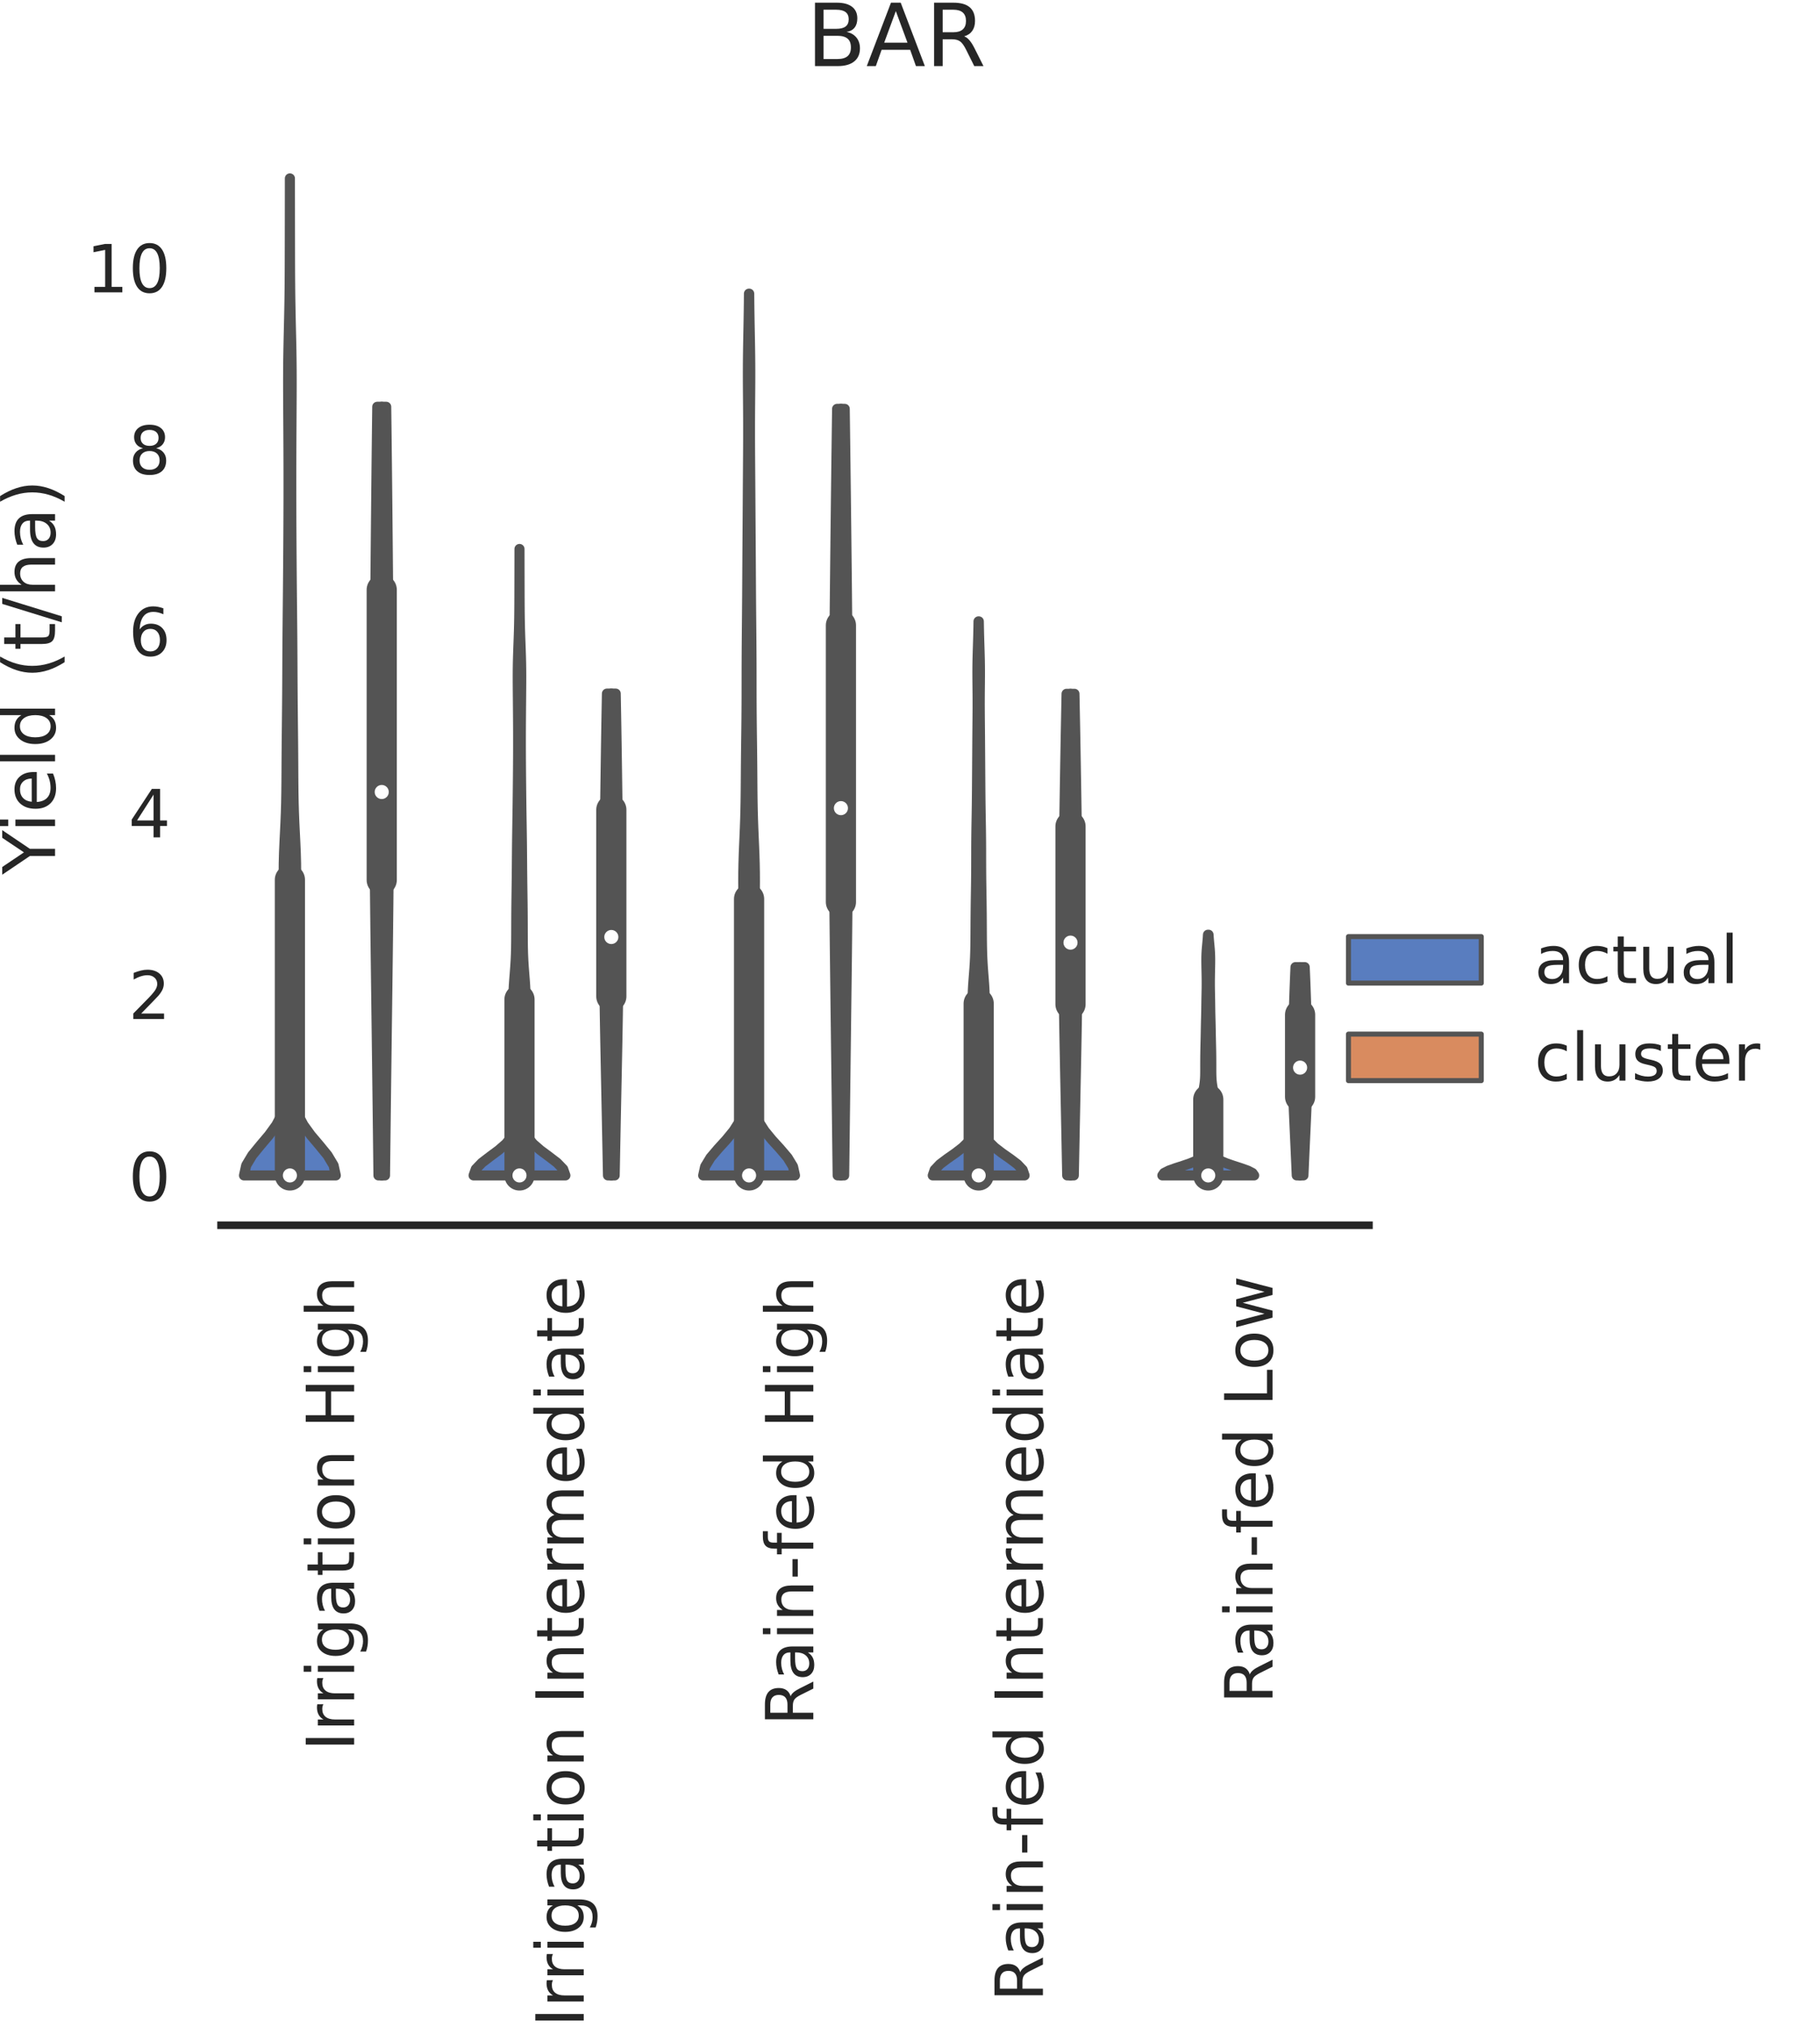 <?xml version="1.0" encoding="utf-8" standalone="no"?>
<!DOCTYPE svg PUBLIC "-//W3C//DTD SVG 1.1//EN"
  "http://www.w3.org/Graphics/SVG/1.1/DTD/svg11.dtd">
<!-- Created with matplotlib (https://matplotlib.org/) -->
<svg height="503.42pt" version="1.1" viewBox="0 0 452.214 503.42" width="452.214pt" xmlns="http://www.w3.org/2000/svg" xmlns:xlink="http://www.w3.org/1999/xlink">
 <defs>
  <style type="text/css">*{stroke-linecap:butt;stroke-linejoin:round;}</style>
 </defs>
 <g id="figure_1">
  <g id="patch_1">
   <path d="M 0 503.42 
L 452.214 503.42 
L 452.214 0 
L 0 0 
z
" style="fill:#ffffff;"/>
  </g>
  <g id="axes_1">
   <g id="patch_2">
    <path d="M 54.917 304.3 
L 340.148 304.3 
L 340.148 31.92 
L 54.917 31.92 
z
" style="fill:#ffffff;"/>
   </g>
   <g id="matplotlib.axis_1">
    <g id="xtick_1">
     <g id="text_1">
      <!-- Irrigation High -->
      <g style="fill:#262626;" transform="translate(87.993 434.888)rotate(-90)scale(0.165 -0.165)">
       <defs>
        <path d="M 9.812 72.906 
L 19.672 72.906 
L 19.672 0 
L 9.812 0 
z
" id="DejaVuSans-73"/>
        <path d="M 41.109 46.297 
Q 39.594 47.172 37.812 47.578 
Q 36.031 48 33.891 48 
Q 26.266 48 22.188 43.047 
Q 18.109 38.094 18.109 28.812 
L 18.109 0 
L 9.078 0 
L 9.078 54.688 
L 18.109 54.688 
L 18.109 46.188 
Q 20.953 51.172 25.484 53.578 
Q 30.031 56 36.531 56 
Q 37.453 56 38.578 55.875 
Q 39.703 55.766 41.062 55.516 
z
" id="DejaVuSans-114"/>
        <path d="M 9.422 54.688 
L 18.406 54.688 
L 18.406 0 
L 9.422 0 
z
M 9.422 75.984 
L 18.406 75.984 
L 18.406 64.594 
L 9.422 64.594 
z
" id="DejaVuSans-105"/>
        <path d="M 45.406 27.984 
Q 45.406 37.75 41.375 43.109 
Q 37.359 48.484 30.078 48.484 
Q 22.859 48.484 18.828 43.109 
Q 14.797 37.75 14.797 27.984 
Q 14.797 18.266 18.828 12.891 
Q 22.859 7.516 30.078 7.516 
Q 37.359 7.516 41.375 12.891 
Q 45.406 18.266 45.406 27.984 
z
M 54.391 6.781 
Q 54.391 -7.172 48.188 -13.984 
Q 42 -20.797 29.203 -20.797 
Q 24.469 -20.797 20.266 -20.094 
Q 16.062 -19.391 12.109 -17.922 
L 12.109 -9.188 
Q 16.062 -11.328 19.922 -12.344 
Q 23.781 -13.375 27.781 -13.375 
Q 36.625 -13.375 41.016 -8.766 
Q 45.406 -4.156 45.406 5.172 
L 45.406 9.625 
Q 42.625 4.781 38.281 2.391 
Q 33.938 0 27.875 0 
Q 17.828 0 11.672 7.656 
Q 5.516 15.328 5.516 27.984 
Q 5.516 40.672 11.672 48.328 
Q 17.828 56 27.875 56 
Q 33.938 56 38.281 53.609 
Q 42.625 51.219 45.406 46.391 
L 45.406 54.688 
L 54.391 54.688 
z
" id="DejaVuSans-103"/>
        <path d="M 34.281 27.484 
Q 23.391 27.484 19.188 25 
Q 14.984 22.516 14.984 16.5 
Q 14.984 11.719 18.141 8.906 
Q 21.297 6.109 26.703 6.109 
Q 34.188 6.109 38.703 11.406 
Q 43.219 16.703 43.219 25.484 
L 43.219 27.484 
z
M 52.203 31.203 
L 52.203 0 
L 43.219 0 
L 43.219 8.297 
Q 40.141 3.328 35.547 0.953 
Q 30.953 -1.422 24.312 -1.422 
Q 15.922 -1.422 10.953 3.297 
Q 6 8.016 6 15.922 
Q 6 25.141 12.172 29.828 
Q 18.359 34.516 30.609 34.516 
L 43.219 34.516 
L 43.219 35.406 
Q 43.219 41.609 39.141 45 
Q 35.062 48.391 27.688 48.391 
Q 23 48.391 18.547 47.266 
Q 14.109 46.141 10.016 43.891 
L 10.016 52.203 
Q 14.938 54.109 19.578 55.047 
Q 24.219 56 28.609 56 
Q 40.484 56 46.344 49.844 
Q 52.203 43.703 52.203 31.203 
z
" id="DejaVuSans-97"/>
        <path d="M 18.312 70.219 
L 18.312 54.688 
L 36.812 54.688 
L 36.812 47.703 
L 18.312 47.703 
L 18.312 18.016 
Q 18.312 11.328 20.141 9.422 
Q 21.969 7.516 27.594 7.516 
L 36.812 7.516 
L 36.812 0 
L 27.594 0 
Q 17.188 0 13.234 3.875 
Q 9.281 7.766 9.281 18.016 
L 9.281 47.703 
L 2.688 47.703 
L 2.688 54.688 
L 9.281 54.688 
L 9.281 70.219 
z
" id="DejaVuSans-116"/>
        <path d="M 30.609 48.391 
Q 23.391 48.391 19.188 42.75 
Q 14.984 37.109 14.984 27.297 
Q 14.984 17.484 19.156 11.844 
Q 23.344 6.203 30.609 6.203 
Q 37.797 6.203 41.984 11.859 
Q 46.188 17.531 46.188 27.297 
Q 46.188 37.016 41.984 42.703 
Q 37.797 48.391 30.609 48.391 
z
M 30.609 56 
Q 42.328 56 49.016 48.375 
Q 55.719 40.766 55.719 27.297 
Q 55.719 13.875 49.016 6.219 
Q 42.328 -1.422 30.609 -1.422 
Q 18.844 -1.422 12.172 6.219 
Q 5.516 13.875 5.516 27.297 
Q 5.516 40.766 12.172 48.375 
Q 18.844 56 30.609 56 
z
" id="DejaVuSans-111"/>
        <path d="M 54.891 33.016 
L 54.891 0 
L 45.906 0 
L 45.906 32.719 
Q 45.906 40.484 42.875 44.328 
Q 39.844 48.188 33.797 48.188 
Q 26.516 48.188 22.312 43.547 
Q 18.109 38.922 18.109 30.906 
L 18.109 0 
L 9.078 0 
L 9.078 54.688 
L 18.109 54.688 
L 18.109 46.188 
Q 21.344 51.125 25.703 53.562 
Q 30.078 56 35.797 56 
Q 45.219 56 50.047 50.172 
Q 54.891 44.344 54.891 33.016 
z
" id="DejaVuSans-110"/>
        <path id="DejaVuSans-32"/>
        <path d="M 9.812 72.906 
L 19.672 72.906 
L 19.672 43.016 
L 55.516 43.016 
L 55.516 72.906 
L 65.375 72.906 
L 65.375 0 
L 55.516 0 
L 55.516 34.719 
L 19.672 34.719 
L 19.672 0 
L 9.812 0 
z
" id="DejaVuSans-72"/>
        <path d="M 54.891 33.016 
L 54.891 0 
L 45.906 0 
L 45.906 32.719 
Q 45.906 40.484 42.875 44.328 
Q 39.844 48.188 33.797 48.188 
Q 26.516 48.188 22.312 43.547 
Q 18.109 38.922 18.109 30.906 
L 18.109 0 
L 9.078 0 
L 9.078 75.984 
L 18.109 75.984 
L 18.109 46.188 
Q 21.344 51.125 25.703 53.562 
Q 30.078 56 35.797 56 
Q 45.219 56 50.047 50.172 
Q 54.891 44.344 54.891 33.016 
z
" id="DejaVuSans-104"/>
       </defs>
       <use xlink:href="#DejaVuSans-73"/>
       <use x="29.492" xlink:href="#DejaVuSans-114"/>
       <use x="68.855" xlink:href="#DejaVuSans-114"/>
       <use x="109.969" xlink:href="#DejaVuSans-105"/>
       <use x="137.752" xlink:href="#DejaVuSans-103"/>
       <use x="201.229" xlink:href="#DejaVuSans-97"/>
       <use x="262.508" xlink:href="#DejaVuSans-116"/>
       <use x="301.717" xlink:href="#DejaVuSans-105"/>
       <use x="329.5" xlink:href="#DejaVuSans-111"/>
       <use x="390.682" xlink:href="#DejaVuSans-110"/>
       <use x="454.061" xlink:href="#DejaVuSans-32"/>
       <use x="485.848" xlink:href="#DejaVuSans-72"/>
       <use x="561.043" xlink:href="#DejaVuSans-105"/>
       <use x="588.826" xlink:href="#DejaVuSans-103"/>
       <use x="652.303" xlink:href="#DejaVuSans-104"/>
      </g>
     </g>
    </g>
    <g id="xtick_2">
     <g id="text_2">
      <!-- Irrigation Intermediate -->
      <g style="fill:#262626;" transform="translate(145.039 503.42)rotate(-90)scale(0.165 -0.165)">
       <defs>
        <path d="M 56.203 29.594 
L 56.203 25.203 
L 14.891 25.203 
Q 15.484 15.922 20.484 11.062 
Q 25.484 6.203 34.422 6.203 
Q 39.594 6.203 44.453 7.469 
Q 49.312 8.734 54.109 11.281 
L 54.109 2.781 
Q 49.266 0.734 44.188 -0.344 
Q 39.109 -1.422 33.891 -1.422 
Q 20.797 -1.422 13.156 6.188 
Q 5.516 13.812 5.516 26.812 
Q 5.516 40.234 12.766 48.109 
Q 20.016 56 32.328 56 
Q 43.359 56 49.781 48.891 
Q 56.203 41.797 56.203 29.594 
z
M 47.219 32.234 
Q 47.125 39.594 43.094 43.984 
Q 39.062 48.391 32.422 48.391 
Q 24.906 48.391 20.391 44.141 
Q 15.875 39.891 15.188 32.172 
z
" id="DejaVuSans-101"/>
        <path d="M 52 44.188 
Q 55.375 50.25 60.062 53.125 
Q 64.75 56 71.094 56 
Q 79.641 56 84.281 50.016 
Q 88.922 44.047 88.922 33.016 
L 88.922 0 
L 79.891 0 
L 79.891 32.719 
Q 79.891 40.578 77.094 44.375 
Q 74.312 48.188 68.609 48.188 
Q 61.625 48.188 57.562 43.547 
Q 53.516 38.922 53.516 30.906 
L 53.516 0 
L 44.484 0 
L 44.484 32.719 
Q 44.484 40.625 41.703 44.406 
Q 38.922 48.188 33.109 48.188 
Q 26.219 48.188 22.156 43.531 
Q 18.109 38.875 18.109 30.906 
L 18.109 0 
L 9.078 0 
L 9.078 54.688 
L 18.109 54.688 
L 18.109 46.188 
Q 21.188 51.219 25.484 53.609 
Q 29.781 56 35.688 56 
Q 41.656 56 45.828 52.969 
Q 50 49.953 52 44.188 
z
" id="DejaVuSans-109"/>
        <path d="M 45.406 46.391 
L 45.406 75.984 
L 54.391 75.984 
L 54.391 0 
L 45.406 0 
L 45.406 8.203 
Q 42.578 3.328 38.25 0.953 
Q 33.938 -1.422 27.875 -1.422 
Q 17.969 -1.422 11.734 6.484 
Q 5.516 14.406 5.516 27.297 
Q 5.516 40.188 11.734 48.094 
Q 17.969 56 27.875 56 
Q 33.938 56 38.25 53.625 
Q 42.578 51.266 45.406 46.391 
z
M 14.797 27.297 
Q 14.797 17.391 18.875 11.75 
Q 22.953 6.109 30.078 6.109 
Q 37.203 6.109 41.297 11.75 
Q 45.406 17.391 45.406 27.297 
Q 45.406 37.203 41.297 42.844 
Q 37.203 48.484 30.078 48.484 
Q 22.953 48.484 18.875 42.844 
Q 14.797 37.203 14.797 27.297 
z
" id="DejaVuSans-100"/>
       </defs>
       <use xlink:href="#DejaVuSans-73"/>
       <use x="29.492" xlink:href="#DejaVuSans-114"/>
       <use x="68.855" xlink:href="#DejaVuSans-114"/>
       <use x="109.969" xlink:href="#DejaVuSans-105"/>
       <use x="137.752" xlink:href="#DejaVuSans-103"/>
       <use x="201.229" xlink:href="#DejaVuSans-97"/>
       <use x="262.508" xlink:href="#DejaVuSans-116"/>
       <use x="301.717" xlink:href="#DejaVuSans-105"/>
       <use x="329.5" xlink:href="#DejaVuSans-111"/>
       <use x="390.682" xlink:href="#DejaVuSans-110"/>
       <use x="454.061" xlink:href="#DejaVuSans-32"/>
       <use x="485.848" xlink:href="#DejaVuSans-73"/>
       <use x="515.34" xlink:href="#DejaVuSans-110"/>
       <use x="578.719" xlink:href="#DejaVuSans-116"/>
       <use x="617.928" xlink:href="#DejaVuSans-101"/>
       <use x="679.451" xlink:href="#DejaVuSans-114"/>
       <use x="718.814" xlink:href="#DejaVuSans-109"/>
       <use x="816.227" xlink:href="#DejaVuSans-101"/>
       <use x="877.75" xlink:href="#DejaVuSans-100"/>
       <use x="941.227" xlink:href="#DejaVuSans-105"/>
       <use x="969.01" xlink:href="#DejaVuSans-97"/>
       <use x="1030.289" xlink:href="#DejaVuSans-116"/>
       <use x="1069.498" xlink:href="#DejaVuSans-101"/>
      </g>
     </g>
    </g>
    <g id="xtick_3">
     <g id="text_3">
      <!-- Rain-fed High -->
      <g style="fill:#262626;" transform="translate(202.086 428.603)rotate(-90)scale(0.165 -0.165)">
       <defs>
        <path d="M 44.391 34.188 
Q 47.562 33.109 50.562 29.594 
Q 53.562 26.078 56.594 19.922 
L 66.609 0 
L 56 0 
L 46.688 18.703 
Q 43.062 26.031 39.672 28.422 
Q 36.281 30.812 30.422 30.812 
L 19.672 30.812 
L 19.672 0 
L 9.812 0 
L 9.812 72.906 
L 32.078 72.906 
Q 44.578 72.906 50.734 67.672 
Q 56.891 62.453 56.891 51.906 
Q 56.891 45.016 53.688 40.469 
Q 50.484 35.938 44.391 34.188 
z
M 19.672 64.797 
L 19.672 38.922 
L 32.078 38.922 
Q 39.203 38.922 42.844 42.219 
Q 46.484 45.516 46.484 51.906 
Q 46.484 58.297 42.844 61.547 
Q 39.203 64.797 32.078 64.797 
z
" id="DejaVuSans-82"/>
        <path d="M 4.891 31.391 
L 31.203 31.391 
L 31.203 23.391 
L 4.891 23.391 
z
" id="DejaVuSans-45"/>
        <path d="M 37.109 75.984 
L 37.109 68.5 
L 28.516 68.5 
Q 23.688 68.5 21.797 66.547 
Q 19.922 64.594 19.922 59.516 
L 19.922 54.688 
L 34.719 54.688 
L 34.719 47.703 
L 19.922 47.703 
L 19.922 0 
L 10.891 0 
L 10.891 47.703 
L 2.297 47.703 
L 2.297 54.688 
L 10.891 54.688 
L 10.891 58.5 
Q 10.891 67.625 15.141 71.797 
Q 19.391 75.984 28.609 75.984 
z
" id="DejaVuSans-102"/>
       </defs>
       <use xlink:href="#DejaVuSans-82"/>
       <use x="67.232" xlink:href="#DejaVuSans-97"/>
       <use x="128.512" xlink:href="#DejaVuSans-105"/>
       <use x="156.295" xlink:href="#DejaVuSans-110"/>
       <use x="219.674" xlink:href="#DejaVuSans-45"/>
       <use x="255.758" xlink:href="#DejaVuSans-102"/>
       <use x="290.963" xlink:href="#DejaVuSans-101"/>
       <use x="352.486" xlink:href="#DejaVuSans-100"/>
       <use x="415.963" xlink:href="#DejaVuSans-32"/>
       <use x="447.75" xlink:href="#DejaVuSans-72"/>
       <use x="522.945" xlink:href="#DejaVuSans-105"/>
       <use x="550.729" xlink:href="#DejaVuSans-103"/>
       <use x="614.205" xlink:href="#DejaVuSans-104"/>
      </g>
     </g>
    </g>
    <g id="xtick_4">
     <g id="text_4">
      <!-- Rain-fed Intermediate -->
      <g style="fill:#262626;" transform="translate(259.132 497.135)rotate(-90)scale(0.165 -0.165)">
       <use xlink:href="#DejaVuSans-82"/>
       <use x="67.232" xlink:href="#DejaVuSans-97"/>
       <use x="128.512" xlink:href="#DejaVuSans-105"/>
       <use x="156.295" xlink:href="#DejaVuSans-110"/>
       <use x="219.674" xlink:href="#DejaVuSans-45"/>
       <use x="255.758" xlink:href="#DejaVuSans-102"/>
       <use x="290.963" xlink:href="#DejaVuSans-101"/>
       <use x="352.486" xlink:href="#DejaVuSans-100"/>
       <use x="415.963" xlink:href="#DejaVuSans-32"/>
       <use x="447.75" xlink:href="#DejaVuSans-73"/>
       <use x="477.242" xlink:href="#DejaVuSans-110"/>
       <use x="540.621" xlink:href="#DejaVuSans-116"/>
       <use x="579.83" xlink:href="#DejaVuSans-101"/>
       <use x="641.354" xlink:href="#DejaVuSans-114"/>
       <use x="680.717" xlink:href="#DejaVuSans-109"/>
       <use x="778.129" xlink:href="#DejaVuSans-101"/>
       <use x="839.652" xlink:href="#DejaVuSans-100"/>
       <use x="903.129" xlink:href="#DejaVuSans-105"/>
       <use x="930.912" xlink:href="#DejaVuSans-97"/>
       <use x="992.191" xlink:href="#DejaVuSans-116"/>
       <use x="1031.4" xlink:href="#DejaVuSans-101"/>
      </g>
     </g>
    </g>
    <g id="xtick_5">
     <g id="text_5">
      <!-- Rain-fed Low -->
      <g style="fill:#262626;" transform="translate(316.178 423.173)rotate(-90)scale(0.165 -0.165)">
       <defs>
        <path d="M 9.812 72.906 
L 19.672 72.906 
L 19.672 8.297 
L 55.172 8.297 
L 55.172 0 
L 9.812 0 
z
" id="DejaVuSans-76"/>
        <path d="M 4.203 54.688 
L 13.188 54.688 
L 24.422 12.016 
L 35.594 54.688 
L 46.188 54.688 
L 57.422 12.016 
L 68.609 54.688 
L 77.594 54.688 
L 63.281 0 
L 52.688 0 
L 40.922 44.828 
L 29.109 0 
L 18.5 0 
z
" id="DejaVuSans-119"/>
       </defs>
       <use xlink:href="#DejaVuSans-82"/>
       <use x="67.232" xlink:href="#DejaVuSans-97"/>
       <use x="128.512" xlink:href="#DejaVuSans-105"/>
       <use x="156.295" xlink:href="#DejaVuSans-110"/>
       <use x="219.674" xlink:href="#DejaVuSans-45"/>
       <use x="255.758" xlink:href="#DejaVuSans-102"/>
       <use x="290.963" xlink:href="#DejaVuSans-101"/>
       <use x="352.486" xlink:href="#DejaVuSans-100"/>
       <use x="415.963" xlink:href="#DejaVuSans-32"/>
       <use x="447.75" xlink:href="#DejaVuSans-76"/>
       <use x="501.713" xlink:href="#DejaVuSans-111"/>
       <use x="562.895" xlink:href="#DejaVuSans-119"/>
      </g>
     </g>
    </g>
   </g>
   <g id="matplotlib.axis_2">
    <g id="ytick_1">
     <g id="text_6">
      <!-- 0 -->
      <g style="fill:#262626;" transform="translate(31.919 298.188)scale(0.165 -0.165)">
       <defs>
        <path d="M 31.781 66.406 
Q 24.172 66.406 20.328 58.906 
Q 16.5 51.422 16.5 36.375 
Q 16.5 21.391 20.328 13.891 
Q 24.172 6.391 31.781 6.391 
Q 39.453 6.391 43.281 13.891 
Q 47.125 21.391 47.125 36.375 
Q 47.125 51.422 43.281 58.906 
Q 39.453 66.406 31.781 66.406 
z
M 31.781 74.219 
Q 44.047 74.219 50.516 64.516 
Q 56.984 54.828 56.984 36.375 
Q 56.984 17.969 50.516 8.266 
Q 44.047 -1.422 31.781 -1.422 
Q 19.531 -1.422 13.062 8.266 
Q 6.594 17.969 6.594 36.375 
Q 6.594 54.828 13.062 64.516 
Q 19.531 74.219 31.781 74.219 
z
" id="DejaVuSans-48"/>
       </defs>
       <use xlink:href="#DejaVuSans-48"/>
      </g>
     </g>
    </g>
    <g id="ytick_2">
     <g id="text_7">
      <!-- 2 -->
      <g style="fill:#262626;" transform="translate(31.919 253.072)scale(0.165 -0.165)">
       <defs>
        <path d="M 19.188 8.297 
L 53.609 8.297 
L 53.609 0 
L 7.328 0 
L 7.328 8.297 
Q 12.938 14.109 22.625 23.891 
Q 32.328 33.688 34.812 36.531 
Q 39.547 41.844 41.422 45.531 
Q 43.312 49.219 43.312 52.781 
Q 43.312 58.594 39.234 62.25 
Q 35.156 65.922 28.609 65.922 
Q 23.969 65.922 18.812 64.312 
Q 13.672 62.703 7.812 59.422 
L 7.812 69.391 
Q 13.766 71.781 18.938 73 
Q 24.125 74.219 28.422 74.219 
Q 39.75 74.219 46.484 68.547 
Q 53.219 62.891 53.219 53.422 
Q 53.219 48.922 51.531 44.891 
Q 49.859 40.875 45.406 35.406 
Q 44.188 33.984 37.641 27.219 
Q 31.109 20.453 19.188 8.297 
z
" id="DejaVuSans-50"/>
       </defs>
       <use xlink:href="#DejaVuSans-50"/>
      </g>
     </g>
    </g>
    <g id="ytick_3">
     <g id="text_8">
      <!-- 4 -->
      <g style="fill:#262626;" transform="translate(31.919 207.956)scale(0.165 -0.165)">
       <defs>
        <path d="M 37.797 64.312 
L 12.891 25.391 
L 37.797 25.391 
z
M 35.203 72.906 
L 47.609 72.906 
L 47.609 25.391 
L 58.016 25.391 
L 58.016 17.188 
L 47.609 17.188 
L 47.609 0 
L 37.797 0 
L 37.797 17.188 
L 4.891 17.188 
L 4.891 26.703 
z
" id="DejaVuSans-52"/>
       </defs>
       <use xlink:href="#DejaVuSans-52"/>
      </g>
     </g>
    </g>
    <g id="ytick_4">
     <g id="text_9">
      <!-- 6 -->
      <g style="fill:#262626;" transform="translate(31.919 162.84)scale(0.165 -0.165)">
       <defs>
        <path d="M 33.016 40.375 
Q 26.375 40.375 22.484 35.828 
Q 18.609 31.297 18.609 23.391 
Q 18.609 15.531 22.484 10.953 
Q 26.375 6.391 33.016 6.391 
Q 39.656 6.391 43.531 10.953 
Q 47.406 15.531 47.406 23.391 
Q 47.406 31.297 43.531 35.828 
Q 39.656 40.375 33.016 40.375 
z
M 52.594 71.297 
L 52.594 62.312 
Q 48.875 64.062 45.094 64.984 
Q 41.312 65.922 37.594 65.922 
Q 27.828 65.922 22.672 59.328 
Q 17.531 52.734 16.797 39.406 
Q 19.672 43.656 24.016 45.922 
Q 28.375 48.188 33.594 48.188 
Q 44.578 48.188 50.953 41.516 
Q 57.328 34.859 57.328 23.391 
Q 57.328 12.156 50.688 5.359 
Q 44.047 -1.422 33.016 -1.422 
Q 20.359 -1.422 13.672 8.266 
Q 6.984 17.969 6.984 36.375 
Q 6.984 53.656 15.188 63.938 
Q 23.391 74.219 37.203 74.219 
Q 40.922 74.219 44.703 73.484 
Q 48.484 72.75 52.594 71.297 
z
" id="DejaVuSans-54"/>
       </defs>
       <use xlink:href="#DejaVuSans-54"/>
      </g>
     </g>
    </g>
    <g id="ytick_5">
     <g id="text_10">
      <!-- 8 -->
      <g style="fill:#262626;" transform="translate(31.919 117.725)scale(0.165 -0.165)">
       <defs>
        <path d="M 31.781 34.625 
Q 24.75 34.625 20.719 30.859 
Q 16.703 27.094 16.703 20.516 
Q 16.703 13.922 20.719 10.156 
Q 24.75 6.391 31.781 6.391 
Q 38.812 6.391 42.859 10.172 
Q 46.922 13.969 46.922 20.516 
Q 46.922 27.094 42.891 30.859 
Q 38.875 34.625 31.781 34.625 
z
M 21.922 38.812 
Q 15.578 40.375 12.031 44.719 
Q 8.5 49.078 8.5 55.328 
Q 8.5 64.062 14.719 69.141 
Q 20.953 74.219 31.781 74.219 
Q 42.672 74.219 48.875 69.141 
Q 55.078 64.062 55.078 55.328 
Q 55.078 49.078 51.531 44.719 
Q 48 40.375 41.703 38.812 
Q 48.828 37.156 52.797 32.312 
Q 56.781 27.484 56.781 20.516 
Q 56.781 9.906 50.312 4.234 
Q 43.844 -1.422 31.781 -1.422 
Q 19.734 -1.422 13.25 4.234 
Q 6.781 9.906 6.781 20.516 
Q 6.781 27.484 10.781 32.312 
Q 14.797 37.156 21.922 38.812 
z
M 18.312 54.391 
Q 18.312 48.734 21.844 45.562 
Q 25.391 42.391 31.781 42.391 
Q 38.141 42.391 41.719 45.562 
Q 45.312 48.734 45.312 54.391 
Q 45.312 60.062 41.719 63.234 
Q 38.141 66.406 31.781 66.406 
Q 25.391 66.406 21.844 63.234 
Q 18.312 60.062 18.312 54.391 
z
" id="DejaVuSans-56"/>
       </defs>
       <use xlink:href="#DejaVuSans-56"/>
      </g>
     </g>
    </g>
    <g id="ytick_6">
     <g id="text_11">
      <!-- 10 -->
      <g style="fill:#262626;" transform="translate(21.421 72.609)scale(0.165 -0.165)">
       <defs>
        <path d="M 12.406 8.297 
L 28.516 8.297 
L 28.516 63.922 
L 10.984 60.406 
L 10.984 69.391 
L 28.422 72.906 
L 38.281 72.906 
L 38.281 8.297 
L 54.391 8.297 
L 54.391 0 
L 12.406 0 
z
" id="DejaVuSans-49"/>
       </defs>
       <use xlink:href="#DejaVuSans-49"/>
       <use x="63.623" xlink:href="#DejaVuSans-48"/>
      </g>
     </g>
    </g>
    <g id="text_12">
     <!-- Yield (t/ha) -->
     <g style="fill:#262626;" transform="translate(13.677 217.195)rotate(-90)scale(0.18 -0.18)">
      <defs>
       <path d="M -0.203 72.906 
L 10.406 72.906 
L 30.609 42.922 
L 50.688 72.906 
L 61.281 72.906 
L 35.5 34.719 
L 35.5 0 
L 25.594 0 
L 25.594 34.719 
z
" id="DejaVuSans-89"/>
       <path d="M 9.422 75.984 
L 18.406 75.984 
L 18.406 0 
L 9.422 0 
z
" id="DejaVuSans-108"/>
       <path d="M 31 75.875 
Q 24.469 64.656 21.281 53.656 
Q 18.109 42.672 18.109 31.391 
Q 18.109 20.125 21.312 9.062 
Q 24.516 -2 31 -13.188 
L 23.188 -13.188 
Q 15.875 -1.703 12.234 9.375 
Q 8.594 20.453 8.594 31.391 
Q 8.594 42.281 12.203 53.312 
Q 15.828 64.359 23.188 75.875 
z
" id="DejaVuSans-40"/>
       <path d="M 25.391 72.906 
L 33.688 72.906 
L 8.297 -9.281 
L 0 -9.281 
z
" id="DejaVuSans-47"/>
       <path d="M 8.016 75.875 
L 15.828 75.875 
Q 23.141 64.359 26.781 53.312 
Q 30.422 42.281 30.422 31.391 
Q 30.422 20.453 26.781 9.375 
Q 23.141 -1.703 15.828 -13.188 
L 8.016 -13.188 
Q 14.5 -2 17.703 9.062 
Q 20.906 20.125 20.906 31.391 
Q 20.906 42.672 17.703 53.656 
Q 14.5 64.656 8.016 75.875 
z
" id="DejaVuSans-41"/>
      </defs>
      <use xlink:href="#DejaVuSans-89"/>
      <use x="57.459" xlink:href="#DejaVuSans-105"/>
      <use x="85.242" xlink:href="#DejaVuSans-101"/>
      <use x="146.766" xlink:href="#DejaVuSans-108"/>
      <use x="174.549" xlink:href="#DejaVuSans-100"/>
      <use x="238.025" xlink:href="#DejaVuSans-32"/>
      <use x="269.812" xlink:href="#DejaVuSans-40"/>
      <use x="308.826" xlink:href="#DejaVuSans-116"/>
      <use x="348.035" xlink:href="#DejaVuSans-47"/>
      <use x="381.727" xlink:href="#DejaVuSans-104"/>
      <use x="445.105" xlink:href="#DejaVuSans-97"/>
      <use x="506.385" xlink:href="#DejaVuSans-41"/>
     </g>
    </g>
   </g>
   <g id="PolyCollection_1">
    <defs>
     <path d="M 83.44 -211.501 
L 60.622 -211.501 
L 61.171 -214.002 
L 62.67 -216.503 
L 64.714 -219.005 
L 66.83 -221.506 
L 68.644 -224.007 
L 69.971 -226.508 
L 70.809 -229.009 
L 71.262 -231.511 
L 71.463 -234.012 
L 71.526 -236.513 
L 71.522 -239.014 
L 71.491 -241.515 
L 71.446 -244.017 
L 71.394 -246.518 
L 71.334 -249.019 
L 71.271 -251.52 
L 71.208 -254.021 
L 71.15 -256.523 
L 71.098 -259.024 
L 71.056 -261.525 
L 71.02 -264.026 
L 70.987 -266.527 
L 70.952 -269.029 
L 70.907 -271.53 
L 70.846 -274.031 
L 70.768 -276.532 
L 70.678 -279.033 
L 70.588 -281.534 
L 70.516 -284.036 
L 70.482 -286.537 
L 70.498 -289.038 
L 70.566 -291.539 
L 70.673 -294.04 
L 70.799 -296.542 
L 70.921 -299.043 
L 71.023 -301.544 
L 71.096 -304.045 
L 71.142 -306.546 
L 71.169 -309.048 
L 71.186 -311.549 
L 71.2 -314.05 
L 71.217 -316.551 
L 71.237 -319.052 
L 71.262 -321.554 
L 71.289 -324.055 
L 71.315 -326.556 
L 71.338 -329.057 
L 71.358 -331.558 
L 71.373 -334.06 
L 71.386 -336.561 
L 71.397 -339.062 
L 71.411 -341.563 
L 71.427 -344.064 
L 71.447 -346.566 
L 71.47 -349.067 
L 71.494 -351.568 
L 71.52 -354.069 
L 71.544 -356.57 
L 71.566 -359.071 
L 71.587 -361.573 
L 71.606 -364.074 
L 71.624 -366.575 
L 71.641 -369.076 
L 71.655 -371.577 
L 71.668 -374.079 
L 71.678 -376.58 
L 71.685 -379.081 
L 71.689 -381.582 
L 71.689 -384.083 
L 71.686 -386.585 
L 71.68 -389.086 
L 71.671 -391.587 
L 71.659 -394.088 
L 71.646 -396.589 
L 71.631 -399.091 
L 71.616 -401.592 
L 71.602 -404.093 
L 71.591 -406.594 
L 71.589 -409.095 
L 71.597 -411.597 
L 71.621 -414.098 
L 71.661 -416.599 
L 71.712 -419.1 
L 71.771 -421.601 
L 71.83 -424.103 
L 71.883 -426.604 
L 71.925 -429.105 
L 71.957 -431.606 
L 71.978 -434.107 
L 71.991 -436.609 
L 71.999 -439.11 
L 72.004 -441.611 
L 72.009 -444.112 
L 72.012 -446.613 
L 72.016 -449.114 
L 72.02 -451.616 
L 72.023 -454.117 
L 72.025 -456.618 
L 72.027 -459.119 
L 72.034 -459.119 
L 72.034 -459.119 
L 72.036 -456.618 
L 72.039 -454.117 
L 72.042 -451.616 
L 72.045 -449.114 
L 72.049 -446.613 
L 72.053 -444.112 
L 72.057 -441.611 
L 72.062 -439.11 
L 72.07 -436.609 
L 72.084 -434.107 
L 72.105 -431.606 
L 72.136 -429.105 
L 72.179 -426.604 
L 72.232 -424.103 
L 72.29 -421.601 
L 72.349 -419.1 
L 72.401 -416.599 
L 72.44 -414.098 
L 72.464 -411.597 
L 72.473 -409.095 
L 72.47 -406.594 
L 72.46 -404.093 
L 72.446 -401.592 
L 72.431 -399.091 
L 72.416 -396.589 
L 72.402 -394.088 
L 72.391 -391.587 
L 72.381 -389.086 
L 72.375 -386.585 
L 72.372 -384.083 
L 72.373 -381.582 
L 72.377 -379.081 
L 72.384 -376.58 
L 72.393 -374.079 
L 72.406 -371.577 
L 72.421 -369.076 
L 72.437 -366.575 
L 72.455 -364.074 
L 72.474 -361.573 
L 72.495 -359.071 
L 72.518 -356.57 
L 72.542 -354.069 
L 72.567 -351.568 
L 72.592 -349.067 
L 72.615 -346.566 
L 72.635 -344.064 
L 72.651 -341.563 
L 72.664 -339.062 
L 72.676 -336.561 
L 72.688 -334.06 
L 72.704 -331.558 
L 72.723 -329.057 
L 72.747 -326.556 
L 72.773 -324.055 
L 72.8 -321.554 
L 72.824 -319.052 
L 72.845 -316.551 
L 72.861 -314.05 
L 72.875 -311.549 
L 72.892 -309.048 
L 72.919 -306.546 
L 72.966 -304.045 
L 73.039 -301.544 
L 73.14 -299.043 
L 73.263 -296.542 
L 73.389 -294.04 
L 73.496 -291.539 
L 73.564 -289.038 
L 73.58 -286.537 
L 73.545 -284.036 
L 73.473 -281.534 
L 73.383 -279.033 
L 73.293 -276.532 
L 73.215 -274.031 
L 73.155 -271.53 
L 73.11 -269.029 
L 73.074 -266.527 
L 73.042 -264.026 
L 73.006 -261.525 
L 72.963 -259.024 
L 72.912 -256.523 
L 72.853 -254.021 
L 72.79 -251.52 
L 72.727 -249.019 
L 72.668 -246.518 
L 72.615 -244.017 
L 72.571 -241.515 
L 72.539 -239.014 
L 72.536 -236.513 
L 72.599 -234.012 
L 72.8 -231.511 
L 73.252 -229.009 
L 74.09 -226.508 
L 75.418 -224.007 
L 77.231 -221.506 
L 79.347 -219.005 
L 81.392 -216.503 
L 82.89 -214.002 
L 83.44 -211.501 
z
" id="m12dfbe04f3" style="stroke:#545454;stroke-width:2.5;"/>
    </defs>
    <g clip-path="url(#pa3ad3877ee)">
     <use style="fill:#597dbf;stroke:#545454;stroke-width:2.5;" x="0" xlink:href="#m12dfbe04f3" y="503.42"/>
    </g>
   </g>
   <g id="PolyCollection_2">
    <defs>
     <path d="M 95.666 -211.501 
L 94.033 -211.501 
L 94.01 -213.429 
L 93.988 -215.358 
L 93.965 -217.286 
L 93.942 -219.214 
L 93.919 -221.142 
L 93.896 -223.071 
L 93.873 -224.999 
L 93.849 -226.927 
L 93.826 -228.856 
L 93.802 -230.784 
L 93.778 -232.712 
L 93.754 -234.64 
L 93.73 -236.569 
L 93.706 -238.497 
L 93.682 -240.425 
L 93.657 -242.354 
L 93.633 -244.282 
L 93.608 -246.21 
L 93.583 -248.138 
L 93.558 -250.067 
L 93.533 -251.995 
L 93.509 -253.923 
L 93.484 -255.851 
L 93.459 -257.78 
L 93.434 -259.708 
L 93.41 -261.636 
L 93.386 -263.565 
L 93.362 -265.493 
L 93.338 -267.421 
L 93.315 -269.349 
L 93.292 -271.278 
L 93.269 -273.206 
L 93.248 -275.134 
L 93.226 -277.063 
L 93.206 -278.991 
L 93.186 -280.919 
L 93.167 -282.847 
L 93.15 -284.776 
L 93.133 -286.704 
L 93.117 -288.632 
L 93.102 -290.561 
L 93.088 -292.489 
L 93.075 -294.417 
L 93.064 -296.345 
L 93.054 -298.274 
L 93.045 -300.202 
L 93.037 -302.13 
L 93.031 -304.058 
L 93.026 -305.987 
L 93.023 -307.915 
L 93.02 -309.843 
L 93.019 -311.772 
L 93.019 -313.7 
L 93.021 -315.628 
L 93.024 -317.556 
L 93.028 -319.485 
L 93.033 -321.413 
L 93.039 -323.341 
L 93.046 -325.27 
L 93.054 -327.198 
L 93.064 -329.126 
L 93.074 -331.054 
L 93.085 -332.983 
L 93.096 -334.911 
L 93.109 -336.839 
L 93.122 -338.768 
L 93.135 -340.696 
L 93.149 -342.624 
L 93.164 -344.552 
L 93.179 -346.481 
L 93.194 -348.409 
L 93.21 -350.337 
L 93.226 -352.265 
L 93.242 -354.194 
L 93.259 -356.122 
L 93.276 -358.05 
L 93.293 -359.979 
L 93.31 -361.907 
L 93.327 -363.835 
L 93.345 -365.763 
L 93.363 -367.692 
L 93.381 -369.62 
L 93.399 -371.548 
L 93.417 -373.477 
L 93.436 -375.405 
L 93.455 -377.333 
L 93.474 -379.261 
L 93.494 -381.19 
L 93.514 -383.118 
L 93.534 -385.046 
L 93.554 -386.975 
L 93.576 -388.903 
L 93.597 -390.831 
L 93.619 -392.759 
L 93.642 -394.688 
L 93.664 -396.616 
L 93.688 -398.544 
L 93.712 -400.472 
L 93.736 -402.401 
L 95.962 -402.401 
L 95.962 -402.401 
L 95.987 -400.472 
L 96.011 -398.544 
L 96.034 -396.616 
L 96.057 -394.688 
L 96.079 -392.759 
L 96.101 -390.831 
L 96.123 -388.903 
L 96.144 -386.975 
L 96.165 -385.046 
L 96.185 -383.118 
L 96.205 -381.19 
L 96.224 -379.261 
L 96.244 -377.333 
L 96.263 -375.405 
L 96.281 -373.477 
L 96.3 -371.548 
L 96.318 -369.62 
L 96.336 -367.692 
L 96.354 -365.763 
L 96.371 -363.835 
L 96.389 -361.907 
L 96.406 -359.979 
L 96.423 -358.05 
L 96.44 -356.122 
L 96.456 -354.194 
L 96.472 -352.265 
L 96.488 -350.337 
L 96.504 -348.409 
L 96.52 -346.481 
L 96.535 -344.552 
L 96.549 -342.624 
L 96.563 -340.696 
L 96.577 -338.768 
L 96.59 -336.839 
L 96.602 -334.911 
L 96.614 -332.983 
L 96.625 -331.054 
L 96.635 -329.126 
L 96.644 -327.198 
L 96.652 -325.27 
L 96.66 -323.341 
L 96.666 -321.413 
L 96.671 -319.485 
L 96.675 -317.556 
L 96.678 -315.628 
L 96.679 -313.7 
L 96.679 -311.772 
L 96.678 -309.843 
L 96.676 -307.915 
L 96.672 -305.987 
L 96.667 -304.058 
L 96.661 -302.13 
L 96.654 -300.202 
L 96.645 -298.274 
L 96.635 -296.345 
L 96.623 -294.417 
L 96.611 -292.489 
L 96.597 -290.561 
L 96.582 -288.632 
L 96.566 -286.704 
L 96.549 -284.776 
L 96.531 -282.847 
L 96.512 -280.919 
L 96.493 -278.991 
L 96.472 -277.063 
L 96.451 -275.134 
L 96.429 -273.206 
L 96.407 -271.278 
L 96.384 -269.349 
L 96.361 -267.421 
L 96.337 -265.493 
L 96.313 -263.565 
L 96.289 -261.636 
L 96.264 -259.708 
L 96.24 -257.78 
L 96.215 -255.851 
L 96.19 -253.923 
L 96.165 -251.995 
L 96.14 -250.067 
L 96.115 -248.138 
L 96.091 -246.21 
L 96.066 -244.282 
L 96.041 -242.354 
L 96.017 -240.425 
L 95.993 -238.497 
L 95.968 -236.569 
L 95.944 -234.64 
L 95.92 -232.712 
L 95.896 -230.784 
L 95.873 -228.856 
L 95.849 -226.927 
L 95.826 -224.999 
L 95.803 -223.071 
L 95.78 -221.142 
L 95.757 -219.214 
L 95.734 -217.286 
L 95.711 -215.358 
L 95.688 -213.429 
L 95.666 -211.501 
z
" id="m2c2c610399" style="stroke:#545454;stroke-width:2.5;"/>
    </defs>
    <g clip-path="url(#pa3ad3877ee)">
     <use style="fill:#d98b5f;stroke:#545454;stroke-width:2.5;" x="0" xlink:href="#m2c2c610399" y="503.42"/>
    </g>
   </g>
   <g id="PolyCollection_3">
    <defs>
     <path d="M 140.486 -211.501 
L 117.668 -211.501 
L 118.221 -213.073 
L 119.732 -214.644 
L 121.786 -216.216 
L 123.903 -217.787 
L 125.706 -219.359 
L 127.015 -220.93 
L 127.833 -222.502 
L 128.27 -224.073 
L 128.462 -225.645 
L 128.52 -227.216 
L 128.513 -228.788 
L 128.478 -230.359 
L 128.428 -231.931 
L 128.369 -233.503 
L 128.305 -235.074 
L 128.24 -236.646 
L 128.179 -238.217 
L 128.125 -239.789 
L 128.079 -241.36 
L 128.038 -242.932 
L 127.998 -244.503 
L 127.951 -246.075 
L 127.891 -247.646 
L 127.817 -249.218 
L 127.732 -250.789 
L 127.649 -252.361 
L 127.588 -253.932 
L 127.564 -255.504 
L 127.591 -257.076 
L 127.667 -258.647 
L 127.779 -260.219 
L 127.906 -261.79 
L 128.026 -263.362 
L 128.124 -264.933 
L 128.193 -266.505 
L 128.234 -268.076 
L 128.255 -269.648 
L 128.264 -271.219 
L 128.269 -272.791 
L 128.274 -274.362 
L 128.282 -275.934 
L 128.294 -277.506 
L 128.311 -279.077 
L 128.331 -280.649 
L 128.353 -282.22 
L 128.375 -283.792 
L 128.395 -285.363 
L 128.411 -286.935 
L 128.425 -288.506 
L 128.437 -290.078 
L 128.45 -291.649 
L 128.465 -293.221 
L 128.483 -294.792 
L 128.505 -296.364 
L 128.529 -297.935 
L 128.554 -299.507 
L 128.579 -301.079 
L 128.602 -302.65 
L 128.623 -304.222 
L 128.641 -305.793 
L 128.659 -307.365 
L 128.676 -308.936 
L 128.691 -310.508 
L 128.705 -312.079 
L 128.717 -313.651 
L 128.727 -315.222 
L 128.733 -316.794 
L 128.737 -318.365 
L 128.737 -319.937 
L 128.734 -321.508 
L 128.728 -323.08 
L 128.719 -324.652 
L 128.707 -326.223 
L 128.694 -327.795 
L 128.68 -329.366 
L 128.665 -330.938 
L 128.652 -332.509 
L 128.642 -334.081 
L 128.64 -335.652 
L 128.65 -337.224 
L 128.675 -338.795 
L 128.714 -340.367 
L 128.766 -341.938 
L 128.824 -343.51 
L 128.882 -345.081 
L 128.934 -346.653 
L 128.975 -348.225 
L 129.006 -349.796 
L 129.026 -351.368 
L 129.038 -352.939 
L 129.046 -354.511 
L 129.051 -356.082 
L 129.055 -357.654 
L 129.059 -359.225 
L 129.063 -360.797 
L 129.066 -362.368 
L 129.069 -363.94 
L 129.072 -365.511 
L 129.074 -367.083 
L 129.081 -367.083 
L 129.081 -367.083 
L 129.082 -365.511 
L 129.085 -363.94 
L 129.088 -362.368 
L 129.092 -360.797 
L 129.095 -359.225 
L 129.099 -357.654 
L 129.103 -356.082 
L 129.108 -354.511 
L 129.116 -352.939 
L 129.128 -351.368 
L 129.148 -349.796 
L 129.179 -348.225 
L 129.22 -346.653 
L 129.272 -345.081 
L 129.33 -343.51 
L 129.388 -341.938 
L 129.44 -340.367 
L 129.48 -338.795 
L 129.504 -337.224 
L 129.514 -335.652 
L 129.512 -334.081 
L 129.502 -332.509 
L 129.489 -330.938 
L 129.475 -329.366 
L 129.46 -327.795 
L 129.447 -326.223 
L 129.436 -324.652 
L 129.426 -323.08 
L 129.42 -321.508 
L 129.417 -319.937 
L 129.417 -318.365 
L 129.421 -316.794 
L 129.427 -315.222 
L 129.437 -313.651 
L 129.449 -312.079 
L 129.463 -310.508 
L 129.478 -308.936 
L 129.495 -307.365 
L 129.513 -305.793 
L 129.532 -304.222 
L 129.552 -302.65 
L 129.575 -301.079 
L 129.6 -299.507 
L 129.625 -297.935 
L 129.649 -296.364 
L 129.671 -294.792 
L 129.689 -293.221 
L 129.704 -291.649 
L 129.717 -290.078 
L 129.729 -288.506 
L 129.743 -286.935 
L 129.759 -285.363 
L 129.779 -283.792 
L 129.801 -282.22 
L 129.823 -280.649 
L 129.843 -279.077 
L 129.86 -277.506 
L 129.872 -275.934 
L 129.881 -274.362 
L 129.885 -272.791 
L 129.89 -271.219 
L 129.899 -269.648 
L 129.92 -268.076 
L 129.961 -266.505 
L 130.03 -264.933 
L 130.128 -263.362 
L 130.248 -261.79 
L 130.375 -260.219 
L 130.487 -258.647 
L 130.563 -257.076 
L 130.59 -255.504 
L 130.567 -253.932 
L 130.505 -252.361 
L 130.422 -250.789 
L 130.338 -249.218 
L 130.263 -247.646 
L 130.203 -246.075 
L 130.156 -244.503 
L 130.116 -242.932 
L 130.075 -241.36 
L 130.029 -239.789 
L 129.975 -238.217 
L 129.914 -236.646 
L 129.849 -235.074 
L 129.785 -233.503 
L 129.726 -231.931 
L 129.676 -230.359 
L 129.641 -228.788 
L 129.634 -227.216 
L 129.692 -225.645 
L 129.884 -224.073 
L 130.321 -222.502 
L 131.139 -220.93 
L 132.448 -219.359 
L 134.251 -217.787 
L 136.368 -216.216 
L 138.422 -214.644 
L 139.933 -213.073 
L 140.486 -211.501 
z
" id="m1eaf12e6a8" style="stroke:#545454;stroke-width:2.5;"/>
    </defs>
    <g clip-path="url(#pa3ad3877ee)">
     <use style="fill:#597dbf;stroke:#545454;stroke-width:2.5;" x="0" xlink:href="#m1eaf12e6a8" y="503.42"/>
    </g>
   </g>
   <g id="PolyCollection_4">
    <defs>
     <path d="M 152.73 -211.501 
L 151.061 -211.501 
L 151.038 -212.71 
L 151.015 -213.919 
L 150.991 -215.127 
L 150.967 -216.336 
L 150.944 -217.545 
L 150.92 -218.754 
L 150.896 -219.962 
L 150.872 -221.171 
L 150.848 -222.38 
L 150.823 -223.589 
L 150.799 -224.797 
L 150.775 -226.006 
L 150.75 -227.215 
L 150.726 -228.424 
L 150.701 -229.632 
L 150.676 -230.841 
L 150.652 -232.05 
L 150.627 -233.259 
L 150.602 -234.467 
L 150.577 -235.676 
L 150.553 -236.885 
L 150.528 -238.094 
L 150.504 -239.303 
L 150.48 -240.511 
L 150.456 -241.72 
L 150.432 -242.929 
L 150.408 -244.138 
L 150.385 -245.346 
L 150.363 -246.555 
L 150.341 -247.764 
L 150.319 -248.973 
L 150.298 -250.181 
L 150.278 -251.39 
L 150.258 -252.599 
L 150.24 -253.808 
L 150.222 -255.016 
L 150.205 -256.225 
L 150.189 -257.434 
L 150.174 -258.643 
L 150.16 -259.851 
L 150.147 -261.06 
L 150.136 -262.269 
L 150.125 -263.478 
L 150.116 -264.686 
L 150.108 -265.895 
L 150.101 -267.104 
L 150.096 -268.313 
L 150.092 -269.521 
L 150.089 -270.73 
L 150.088 -271.939 
L 150.087 -273.148 
L 150.088 -274.356 
L 150.091 -275.565 
L 150.094 -276.774 
L 150.099 -277.983 
L 150.104 -279.192 
L 150.111 -280.4 
L 150.119 -281.609 
L 150.128 -282.818 
L 150.137 -284.027 
L 150.148 -285.235 
L 150.159 -286.444 
L 150.171 -287.653 
L 150.183 -288.862 
L 150.196 -290.07 
L 150.21 -291.279 
L 150.224 -292.488 
L 150.239 -293.697 
L 150.253 -294.905 
L 150.269 -296.114 
L 150.284 -297.323 
L 150.3 -298.532 
L 150.316 -299.74 
L 150.332 -300.949 
L 150.348 -302.158 
L 150.364 -303.367 
L 150.381 -304.575 
L 150.397 -305.784 
L 150.414 -306.993 
L 150.431 -308.202 
L 150.448 -309.41 
L 150.465 -310.619 
L 150.482 -311.828 
L 150.5 -313.037 
L 150.517 -314.245 
L 150.535 -315.454 
L 150.554 -316.663 
L 150.572 -317.872 
L 150.591 -319.081 
L 150.61 -320.289 
L 150.63 -321.498 
L 150.65 -322.707 
L 150.67 -323.916 
L 150.691 -325.124 
L 150.712 -326.333 
L 150.734 -327.542 
L 150.756 -328.751 
L 150.779 -329.959 
L 150.802 -331.168 
L 152.989 -331.168 
L 152.989 -331.168 
L 153.012 -329.959 
L 153.035 -328.751 
L 153.057 -327.542 
L 153.079 -326.333 
L 153.1 -325.124 
L 153.121 -323.916 
L 153.142 -322.707 
L 153.161 -321.498 
L 153.181 -320.289 
L 153.2 -319.081 
L 153.219 -317.872 
L 153.238 -316.663 
L 153.256 -315.454 
L 153.274 -314.245 
L 153.291 -313.037 
L 153.309 -311.828 
L 153.326 -310.619 
L 153.343 -309.41 
L 153.36 -308.202 
L 153.377 -306.993 
L 153.394 -305.784 
L 153.41 -304.575 
L 153.427 -303.367 
L 153.443 -302.158 
L 153.459 -300.949 
L 153.475 -299.74 
L 153.491 -298.532 
L 153.507 -297.323 
L 153.522 -296.114 
L 153.538 -294.905 
L 153.553 -293.697 
L 153.567 -292.488 
L 153.581 -291.279 
L 153.595 -290.07 
L 153.608 -288.862 
L 153.621 -287.653 
L 153.632 -286.444 
L 153.644 -285.235 
L 153.654 -284.027 
L 153.664 -282.818 
L 153.672 -281.609 
L 153.68 -280.4 
L 153.687 -279.192 
L 153.692 -277.983 
L 153.697 -276.774 
L 153.7 -275.565 
L 153.703 -274.356 
L 153.704 -273.148 
L 153.703 -271.939 
L 153.702 -270.73 
L 153.699 -269.521 
L 153.695 -268.313 
L 153.69 -267.104 
L 153.683 -265.895 
L 153.675 -264.686 
L 153.666 -263.478 
L 153.655 -262.269 
L 153.644 -261.06 
L 153.631 -259.851 
L 153.617 -258.643 
L 153.602 -257.434 
L 153.586 -256.225 
L 153.569 -255.016 
L 153.551 -253.808 
L 153.533 -252.599 
L 153.513 -251.39 
L 153.493 -250.181 
L 153.472 -248.973 
L 153.45 -247.764 
L 153.428 -246.555 
L 153.406 -245.346 
L 153.383 -244.138 
L 153.359 -242.929 
L 153.336 -241.72 
L 153.312 -240.511 
L 153.287 -239.303 
L 153.263 -238.094 
L 153.238 -236.885 
L 153.214 -235.676 
L 153.189 -234.467 
L 153.164 -233.259 
L 153.14 -232.05 
L 153.115 -230.841 
L 153.09 -229.632 
L 153.066 -228.424 
L 153.041 -227.215 
L 153.016 -226.006 
L 152.992 -224.797 
L 152.968 -223.589 
L 152.943 -222.38 
L 152.919 -221.171 
L 152.895 -219.962 
L 152.871 -218.754 
L 152.847 -217.545 
L 152.824 -216.336 
L 152.8 -215.127 
L 152.777 -213.919 
L 152.753 -212.71 
L 152.73 -211.501 
z
" id="m15fcae6187" style="stroke:#545454;stroke-width:2.5;"/>
    </defs>
    <g clip-path="url(#pa3ad3877ee)">
     <use style="fill:#d98b5f;stroke:#545454;stroke-width:2.5;" x="0" xlink:href="#m15fcae6187" y="503.42"/>
    </g>
   </g>
   <g id="PolyCollection_5">
    <defs>
     <path d="M 197.533 -211.501 
L 174.714 -211.501 
L 175.203 -213.713 
L 176.549 -215.925 
L 178.43 -218.137 
L 180.447 -220.349 
L 182.262 -222.561 
L 183.676 -224.773 
L 184.642 -226.985 
L 185.219 -229.197 
L 185.516 -231.409 
L 185.639 -233.621 
L 185.67 -235.834 
L 185.659 -238.046 
L 185.63 -240.258 
L 185.594 -242.47 
L 185.551 -244.682 
L 185.5 -246.894 
L 185.442 -249.106 
L 185.377 -251.318 
L 185.309 -253.53 
L 185.239 -255.742 
L 185.173 -257.954 
L 185.113 -260.166 
L 185.06 -262.378 
L 185.014 -264.59 
L 184.973 -266.802 
L 184.934 -269.014 
L 184.896 -271.226 
L 184.855 -273.438 
L 184.811 -275.65 
L 184.765 -277.862 
L 184.723 -280.074 
L 184.69 -282.286 
L 184.675 -284.498 
L 184.685 -286.711 
L 184.725 -288.923 
L 184.793 -291.135 
L 184.881 -293.347 
L 184.979 -295.559 
L 185.073 -297.771 
L 185.153 -299.983 
L 185.214 -302.195 
L 185.257 -304.407 
L 185.284 -306.619 
L 185.303 -308.831 
L 185.319 -311.043 
L 185.336 -313.255 
L 185.358 -315.467 
L 185.383 -317.679 
L 185.411 -319.891 
L 185.44 -322.103 
L 185.465 -324.315 
L 185.484 -326.527 
L 185.498 -328.739 
L 185.505 -330.951 
L 185.508 -333.163 
L 185.51 -335.375 
L 185.514 -337.587 
L 185.522 -339.8 
L 185.534 -342.012 
L 185.551 -344.224 
L 185.57 -346.436 
L 185.591 -348.648 
L 185.611 -350.86 
L 185.629 -353.072 
L 185.646 -355.284 
L 185.66 -357.496 
L 185.673 -359.708 
L 185.685 -361.92 
L 185.699 -364.132 
L 185.713 -366.344 
L 185.728 -368.556 
L 185.743 -370.768 
L 185.759 -372.98 
L 185.773 -375.192 
L 185.787 -377.404 
L 185.801 -379.616 
L 185.815 -381.828 
L 185.83 -384.04 
L 185.846 -386.252 
L 185.861 -388.464 
L 185.876 -390.676 
L 185.888 -392.889 
L 185.895 -395.101 
L 185.896 -397.313 
L 185.891 -399.525 
L 185.879 -401.737 
L 185.862 -403.949 
L 185.844 -406.161 
L 185.829 -408.373 
L 185.824 -410.585 
L 185.83 -412.797 
L 185.85 -415.009 
L 185.881 -417.221 
L 185.921 -419.433 
L 185.964 -421.645 
L 186.005 -423.857 
L 186.04 -426.069 
L 186.069 -428.281 
L 186.089 -430.493 
L 186.157 -430.493 
L 186.157 -430.493 
L 186.178 -428.281 
L 186.206 -426.069 
L 186.242 -423.857 
L 186.283 -421.645 
L 186.326 -419.433 
L 186.365 -417.221 
L 186.397 -415.009 
L 186.417 -412.797 
L 186.423 -410.585 
L 186.417 -408.373 
L 186.403 -406.161 
L 186.385 -403.949 
L 186.368 -401.737 
L 186.356 -399.525 
L 186.35 -397.313 
L 186.352 -395.101 
L 186.359 -392.889 
L 186.371 -390.676 
L 186.385 -388.464 
L 186.401 -386.252 
L 186.416 -384.04 
L 186.431 -381.828 
L 186.446 -379.616 
L 186.46 -377.404 
L 186.473 -375.192 
L 186.488 -372.98 
L 186.503 -370.768 
L 186.519 -368.556 
L 186.534 -366.344 
L 186.548 -364.132 
L 186.561 -361.92 
L 186.574 -359.708 
L 186.587 -357.496 
L 186.601 -355.284 
L 186.617 -353.072 
L 186.636 -350.86 
L 186.656 -348.648 
L 186.676 -346.436 
L 186.696 -344.224 
L 186.712 -342.012 
L 186.725 -339.8 
L 186.733 -337.587 
L 186.737 -335.375 
L 186.739 -333.163 
L 186.742 -330.951 
L 186.749 -328.739 
L 186.762 -326.527 
L 186.782 -324.315 
L 186.807 -322.103 
L 186.835 -319.891 
L 186.863 -317.679 
L 186.889 -315.467 
L 186.91 -313.255 
L 186.928 -311.043 
L 186.944 -308.831 
L 186.962 -306.619 
L 186.99 -304.407 
L 187.032 -302.195 
L 187.094 -299.983 
L 187.174 -297.771 
L 187.268 -295.559 
L 187.365 -293.347 
L 187.454 -291.135 
L 187.521 -288.923 
L 187.561 -286.711 
L 187.572 -284.498 
L 187.557 -282.286 
L 187.524 -280.074 
L 187.481 -277.862 
L 187.436 -275.65 
L 187.392 -273.438 
L 187.351 -271.226 
L 187.312 -269.014 
L 187.274 -266.802 
L 187.233 -264.59 
L 187.187 -262.378 
L 187.134 -260.166 
L 187.073 -257.954 
L 187.007 -255.742 
L 186.938 -253.53 
L 186.869 -251.318 
L 186.804 -249.106 
L 186.746 -246.894 
L 186.696 -244.682 
L 186.653 -242.47 
L 186.616 -240.258 
L 186.588 -238.046 
L 186.576 -235.834 
L 186.607 -233.621 
L 186.731 -231.409 
L 187.028 -229.197 
L 187.605 -226.985 
L 188.571 -224.773 
L 189.985 -222.561 
L 191.8 -220.349 
L 193.817 -218.137 
L 195.698 -215.925 
L 197.044 -213.713 
L 197.533 -211.501 
z
" id="m567d052d4e" style="stroke:#545454;stroke-width:2.5;"/>
    </defs>
    <g clip-path="url(#pa3ad3877ee)">
     <use style="fill:#597dbf;stroke:#545454;stroke-width:2.5;" x="0" xlink:href="#m567d052d4e" y="503.42"/>
    </g>
   </g>
   <g id="PolyCollection_6">
    <defs>
     <path d="M 209.754 -211.501 
L 208.129 -211.501 
L 208.106 -213.424 
L 208.083 -215.347 
L 208.059 -217.27 
L 208.036 -219.193 
L 208.012 -221.116 
L 207.989 -223.039 
L 207.965 -224.962 
L 207.941 -226.885 
L 207.918 -228.809 
L 207.894 -230.732 
L 207.87 -232.655 
L 207.846 -234.578 
L 207.822 -236.501 
L 207.798 -238.424 
L 207.774 -240.347 
L 207.749 -242.27 
L 207.725 -244.193 
L 207.701 -246.116 
L 207.677 -248.039 
L 207.653 -249.962 
L 207.628 -251.885 
L 207.604 -253.808 
L 207.58 -255.731 
L 207.557 -257.654 
L 207.533 -259.577 
L 207.51 -261.5 
L 207.487 -263.423 
L 207.464 -265.346 
L 207.442 -267.269 
L 207.42 -269.193 
L 207.398 -271.116 
L 207.378 -273.039 
L 207.357 -274.962 
L 207.338 -276.885 
L 207.319 -278.808 
L 207.301 -280.731 
L 207.284 -282.654 
L 207.268 -284.577 
L 207.253 -286.5 
L 207.239 -288.423 
L 207.226 -290.346 
L 207.214 -292.269 
L 207.203 -294.192 
L 207.193 -296.115 
L 207.185 -298.038 
L 207.178 -299.961 
L 207.172 -301.884 
L 207.167 -303.807 
L 207.164 -305.73 
L 207.162 -307.654 
L 207.161 -309.577 
L 207.161 -311.5 
L 207.163 -313.423 
L 207.166 -315.346 
L 207.17 -317.269 
L 207.176 -319.192 
L 207.182 -321.115 
L 207.19 -323.038 
L 207.198 -324.961 
L 207.208 -326.884 
L 207.219 -328.807 
L 207.23 -330.73 
L 207.243 -332.653 
L 207.256 -334.576 
L 207.27 -336.499 
L 207.285 -338.422 
L 207.3 -340.345 
L 207.316 -342.268 
L 207.333 -344.191 
L 207.35 -346.115 
L 207.368 -348.038 
L 207.386 -349.961 
L 207.404 -351.884 
L 207.423 -353.807 
L 207.443 -355.73 
L 207.462 -357.653 
L 207.482 -359.576 
L 207.503 -361.499 
L 207.523 -363.422 
L 207.544 -365.345 
L 207.566 -367.268 
L 207.587 -369.191 
L 207.609 -371.114 
L 207.631 -373.037 
L 207.653 -374.96 
L 207.676 -376.883 
L 207.699 -378.806 
L 207.722 -380.729 
L 207.745 -382.652 
L 207.769 -384.576 
L 207.793 -386.499 
L 207.817 -388.422 
L 207.841 -390.345 
L 207.866 -392.268 
L 207.891 -394.191 
L 207.916 -396.114 
L 207.942 -398.037 
L 207.967 -399.96 
L 207.993 -401.883 
L 209.89 -401.883 
L 209.89 -401.883 
L 209.916 -399.96 
L 209.942 -398.037 
L 209.967 -396.114 
L 209.993 -394.191 
L 210.018 -392.268 
L 210.042 -390.345 
L 210.067 -388.422 
L 210.091 -386.499 
L 210.115 -384.576 
L 210.139 -382.652 
L 210.162 -380.729 
L 210.185 -378.806 
L 210.208 -376.883 
L 210.23 -374.96 
L 210.253 -373.037 
L 210.275 -371.114 
L 210.297 -369.191 
L 210.318 -367.268 
L 210.339 -365.345 
L 210.36 -363.422 
L 210.381 -361.499 
L 210.401 -359.576 
L 210.421 -357.653 
L 210.441 -355.73 
L 210.46 -353.807 
L 210.479 -351.884 
L 210.498 -349.961 
L 210.516 -348.038 
L 210.534 -346.115 
L 210.551 -344.191 
L 210.568 -342.268 
L 210.584 -340.345 
L 210.599 -338.422 
L 210.614 -336.499 
L 210.628 -334.576 
L 210.641 -332.653 
L 210.654 -330.73 
L 210.665 -328.807 
L 210.676 -326.884 
L 210.685 -324.961 
L 210.694 -323.038 
L 210.702 -321.115 
L 210.708 -319.192 
L 210.713 -317.269 
L 210.718 -315.346 
L 210.721 -313.423 
L 210.722 -311.5 
L 210.723 -309.577 
L 210.722 -307.654 
L 210.72 -305.73 
L 210.717 -303.807 
L 210.712 -301.884 
L 210.706 -299.961 
L 210.699 -298.038 
L 210.69 -296.115 
L 210.681 -294.192 
L 210.67 -292.269 
L 210.658 -290.346 
L 210.645 -288.423 
L 210.631 -286.5 
L 210.616 -284.577 
L 210.599 -282.654 
L 210.582 -280.731 
L 210.564 -278.808 
L 210.546 -276.885 
L 210.526 -274.962 
L 210.506 -273.039 
L 210.485 -271.116 
L 210.464 -269.193 
L 210.442 -267.269 
L 210.42 -265.346 
L 210.397 -263.423 
L 210.374 -261.5 
L 210.351 -259.577 
L 210.327 -257.654 
L 210.303 -255.731 
L 210.279 -253.808 
L 210.255 -251.885 
L 210.231 -249.962 
L 210.207 -248.039 
L 210.183 -246.116 
L 210.158 -244.193 
L 210.134 -242.27 
L 210.11 -240.347 
L 210.086 -238.424 
L 210.062 -236.501 
L 210.038 -234.578 
L 210.014 -232.655 
L 209.99 -230.732 
L 209.966 -228.809 
L 209.942 -226.885 
L 209.918 -224.962 
L 209.895 -223.039 
L 209.871 -221.116 
L 209.848 -219.193 
L 209.824 -217.27 
L 209.801 -215.347 
L 209.778 -213.424 
L 209.754 -211.501 
z
" id="m62566862ce" style="stroke:#545454;stroke-width:2.5;"/>
    </defs>
    <g clip-path="url(#pa3ad3877ee)">
     <use style="fill:#d98b5f;stroke:#545454;stroke-width:2.5;" x="0" xlink:href="#m62566862ce" y="503.42"/>
    </g>
   </g>
   <g id="PolyCollection_7">
    <defs>
     <path d="M 254.579 -211.501 
L 231.76 -211.501 
L 232.236 -212.891 
L 233.552 -214.281 
L 235.397 -215.671 
L 237.387 -217.061 
L 239.189 -218.451 
L 240.605 -219.841 
L 241.583 -221.231 
L 242.177 -222.621 
L 242.489 -224.01 
L 242.626 -225.4 
L 242.666 -226.79 
L 242.659 -228.18 
L 242.632 -229.57 
L 242.595 -230.96 
L 242.549 -232.35 
L 242.497 -233.74 
L 242.44 -235.13 
L 242.379 -236.52 
L 242.318 -237.91 
L 242.259 -239.3 
L 242.205 -240.69 
L 242.156 -242.08 
L 242.109 -243.469 
L 242.061 -244.859 
L 242.01 -246.249 
L 241.953 -247.639 
L 241.888 -249.029 
L 241.818 -250.419 
L 241.75 -251.809 
L 241.696 -253.199 
L 241.667 -254.589 
L 241.672 -255.979 
L 241.715 -257.369 
L 241.793 -258.759 
L 241.895 -260.149 
L 242.007 -261.539 
L 242.113 -262.929 
L 242.203 -264.318 
L 242.272 -265.708 
L 242.319 -267.098 
L 242.349 -268.488 
L 242.367 -269.878 
L 242.378 -271.268 
L 242.386 -272.658 
L 242.393 -274.048 
L 242.402 -275.438 
L 242.415 -276.828 
L 242.43 -278.218 
L 242.449 -279.608 
L 242.471 -280.998 
L 242.493 -282.388 
L 242.515 -283.778 
L 242.533 -285.167 
L 242.547 -286.557 
L 242.555 -287.947 
L 242.56 -289.337 
L 242.562 -290.727 
L 242.564 -292.117 
L 242.569 -293.507 
L 242.579 -294.897 
L 242.594 -296.287 
L 242.613 -297.677 
L 242.636 -299.067 
L 242.66 -300.457 
L 242.683 -301.847 
L 242.704 -303.237 
L 242.722 -304.626 
L 242.736 -306.016 
L 242.749 -307.406 
L 242.759 -308.796 
L 242.769 -310.186 
L 242.779 -311.576 
L 242.789 -312.966 
L 242.798 -314.356 
L 242.808 -315.746 
L 242.817 -317.136 
L 242.827 -318.526 
L 242.837 -319.916 
L 242.848 -321.306 
L 242.861 -322.696 
L 242.874 -324.086 
L 242.886 -325.475 
L 242.896 -326.865 
L 242.902 -328.255 
L 242.901 -329.645 
L 242.894 -331.035 
L 242.881 -332.425 
L 242.867 -333.815 
L 242.855 -335.205 
L 242.852 -336.595 
L 242.86 -337.985 
L 242.882 -339.375 
L 242.915 -340.765 
L 242.956 -342.155 
L 243 -343.545 
L 243.043 -344.935 
L 243.08 -346.324 
L 243.11 -347.714 
L 243.132 -349.104 
L 243.207 -349.104 
L 243.207 -349.104 
L 243.229 -347.714 
L 243.259 -346.324 
L 243.297 -344.935 
L 243.339 -343.545 
L 243.383 -342.155 
L 243.424 -340.765 
L 243.457 -339.375 
L 243.479 -337.985 
L 243.487 -336.595 
L 243.484 -335.205 
L 243.473 -333.815 
L 243.458 -332.425 
L 243.445 -331.035 
L 243.438 -329.645 
L 243.437 -328.255 
L 243.443 -326.865 
L 243.453 -325.475 
L 243.465 -324.086 
L 243.479 -322.696 
L 243.491 -321.306 
L 243.502 -319.916 
L 243.513 -318.526 
L 243.522 -317.136 
L 243.532 -315.746 
L 243.541 -314.356 
L 243.551 -312.966 
L 243.56 -311.576 
L 243.57 -310.186 
L 243.58 -308.796 
L 243.591 -307.406 
L 243.603 -306.016 
L 243.617 -304.626 
L 243.635 -303.237 
L 243.656 -301.847 
L 243.679 -300.457 
L 243.703 -299.067 
L 243.726 -297.677 
L 243.746 -296.287 
L 243.76 -294.897 
L 243.77 -293.507 
L 243.775 -292.117 
L 243.777 -290.727 
L 243.779 -289.337 
L 243.784 -287.947 
L 243.793 -286.557 
L 243.806 -285.167 
L 243.824 -283.778 
L 243.846 -282.388 
L 243.868 -280.998 
L 243.89 -279.608 
L 243.909 -278.218 
L 243.925 -276.828 
L 243.937 -275.438 
L 243.946 -274.048 
L 243.954 -272.658 
L 243.961 -271.268 
L 243.972 -269.878 
L 243.99 -268.488 
L 244.02 -267.098 
L 244.068 -265.708 
L 244.137 -264.318 
L 244.227 -262.929 
L 244.333 -261.539 
L 244.444 -260.149 
L 244.546 -258.759 
L 244.624 -257.369 
L 244.667 -255.979 
L 244.673 -254.589 
L 244.643 -253.199 
L 244.589 -251.809 
L 244.521 -250.419 
L 244.452 -249.029 
L 244.386 -247.639 
L 244.329 -246.249 
L 244.278 -244.859 
L 244.231 -243.469 
L 244.184 -242.08 
L 244.134 -240.69 
L 244.08 -239.3 
L 244.021 -237.91 
L 243.96 -236.52 
L 243.9 -235.13 
L 243.842 -233.74 
L 243.79 -232.35 
L 243.745 -230.96 
L 243.707 -229.57 
L 243.68 -228.18 
L 243.674 -226.79 
L 243.714 -225.4 
L 243.85 -224.01 
L 244.163 -222.621 
L 244.756 -221.231 
L 245.734 -219.841 
L 247.15 -218.451 
L 248.952 -217.061 
L 250.942 -215.671 
L 252.787 -214.281 
L 254.103 -212.891 
L 254.579 -211.501 
z
" id="md14cba030e" style="stroke:#545454;stroke-width:2.5;"/>
    </defs>
    <g clip-path="url(#pa3ad3877ee)">
     <use style="fill:#597dbf;stroke:#545454;stroke-width:2.5;" x="0" xlink:href="#md14cba030e" y="503.42"/>
    </g>
   </g>
   <g id="PolyCollection_8">
    <defs>
     <path d="M 266.812 -211.501 
L 265.164 -211.501 
L 265.141 -212.709 
L 265.117 -213.918 
L 265.093 -215.126 
L 265.07 -216.334 
L 265.046 -217.542 
L 265.022 -218.751 
L 264.998 -219.959 
L 264.974 -221.167 
L 264.95 -222.375 
L 264.926 -223.584 
L 264.901 -224.792 
L 264.877 -226 
L 264.853 -227.208 
L 264.828 -228.416 
L 264.804 -229.625 
L 264.779 -230.833 
L 264.755 -232.041 
L 264.731 -233.249 
L 264.706 -234.458 
L 264.682 -235.666 
L 264.658 -236.874 
L 264.633 -238.082 
L 264.61 -239.291 
L 264.586 -240.499 
L 264.562 -241.707 
L 264.539 -242.915 
L 264.516 -244.124 
L 264.494 -245.332 
L 264.472 -246.54 
L 264.45 -247.748 
L 264.429 -248.957 
L 264.409 -250.165 
L 264.389 -251.373 
L 264.37 -252.581 
L 264.352 -253.79 
L 264.335 -254.998 
L 264.318 -256.206 
L 264.303 -257.414 
L 264.288 -258.623 
L 264.275 -259.831 
L 264.263 -261.039 
L 264.252 -262.247 
L 264.242 -263.456 
L 264.233 -264.664 
L 264.226 -265.872 
L 264.22 -267.08 
L 264.215 -268.289 
L 264.211 -269.497 
L 264.209 -270.705 
L 264.208 -271.913 
L 264.208 -273.122 
L 264.209 -274.33 
L 264.212 -275.538 
L 264.216 -276.746 
L 264.221 -277.955 
L 264.227 -279.163 
L 264.234 -280.371 
L 264.242 -281.579 
L 264.251 -282.787 
L 264.261 -283.996 
L 264.272 -285.204 
L 264.284 -286.412 
L 264.297 -287.62 
L 264.31 -288.829 
L 264.324 -290.037 
L 264.339 -291.245 
L 264.354 -292.453 
L 264.37 -293.662 
L 264.386 -294.87 
L 264.402 -296.078 
L 264.419 -297.286 
L 264.437 -298.495 
L 264.454 -299.703 
L 264.472 -300.911 
L 264.491 -302.119 
L 264.509 -303.328 
L 264.528 -304.536 
L 264.547 -305.744 
L 264.566 -306.952 
L 264.586 -308.161 
L 264.606 -309.369 
L 264.626 -310.577 
L 264.646 -311.785 
L 264.666 -312.994 
L 264.687 -314.202 
L 264.708 -315.41 
L 264.729 -316.618 
L 264.751 -317.827 
L 264.773 -319.035 
L 264.795 -320.243 
L 264.817 -321.451 
L 264.84 -322.66 
L 264.864 -323.868 
L 264.887 -325.076 
L 264.911 -326.284 
L 264.935 -327.493 
L 264.96 -328.701 
L 264.984 -329.909 
L 265.01 -331.117 
L 266.967 -331.117 
L 266.967 -331.117 
L 266.992 -329.909 
L 267.017 -328.701 
L 267.041 -327.493 
L 267.065 -326.284 
L 267.089 -325.076 
L 267.113 -323.868 
L 267.136 -322.66 
L 267.159 -321.451 
L 267.181 -320.243 
L 267.203 -319.035 
L 267.225 -317.827 
L 267.247 -316.618 
L 267.268 -315.41 
L 267.289 -314.202 
L 267.31 -312.994 
L 267.33 -311.785 
L 267.351 -310.577 
L 267.371 -309.369 
L 267.39 -308.161 
L 267.41 -306.952 
L 267.429 -305.744 
L 267.448 -304.536 
L 267.467 -303.328 
L 267.485 -302.119 
L 267.504 -300.911 
L 267.522 -299.703 
L 267.539 -298.495 
L 267.557 -297.286 
L 267.574 -296.078 
L 267.59 -294.87 
L 267.607 -293.662 
L 267.622 -292.453 
L 267.637 -291.245 
L 267.652 -290.037 
L 267.666 -288.829 
L 267.679 -287.62 
L 267.692 -286.412 
L 267.704 -285.204 
L 267.715 -283.996 
L 267.725 -282.787 
L 267.734 -281.579 
L 267.742 -280.371 
L 267.75 -279.163 
L 267.756 -277.955 
L 267.761 -276.746 
L 267.764 -275.538 
L 267.767 -274.33 
L 267.768 -273.122 
L 267.769 -271.913 
L 267.767 -270.705 
L 267.765 -269.497 
L 267.761 -268.289 
L 267.757 -267.08 
L 267.75 -265.872 
L 267.743 -264.664 
L 267.734 -263.456 
L 267.724 -262.247 
L 267.713 -261.039 
L 267.701 -259.831 
L 267.688 -258.623 
L 267.673 -257.414 
L 267.658 -256.206 
L 267.642 -254.998 
L 267.624 -253.79 
L 267.606 -252.581 
L 267.587 -251.373 
L 267.568 -250.165 
L 267.547 -248.957 
L 267.526 -247.748 
L 267.505 -246.54 
L 267.483 -245.332 
L 267.46 -244.124 
L 267.437 -242.915 
L 267.414 -241.707 
L 267.39 -240.499 
L 267.367 -239.291 
L 267.343 -238.082 
L 267.319 -236.874 
L 267.294 -235.666 
L 267.27 -234.458 
L 267.246 -233.249 
L 267.221 -232.041 
L 267.197 -230.833 
L 267.172 -229.625 
L 267.148 -228.416 
L 267.124 -227.208 
L 267.099 -226 
L 267.075 -224.792 
L 267.051 -223.584 
L 267.026 -222.375 
L 267.002 -221.167 
L 266.978 -219.959 
L 266.954 -218.751 
L 266.93 -217.542 
L 266.907 -216.334 
L 266.883 -215.126 
L 266.859 -213.918 
L 266.835 -212.709 
L 266.812 -211.501 
z
" id="m876d922d38" style="stroke:#545454;stroke-width:2.5;"/>
    </defs>
    <g clip-path="url(#pa3ad3877ee)">
     <use style="fill:#d98b5f;stroke:#545454;stroke-width:2.5;" x="0" xlink:href="#m876d922d38" y="503.42"/>
    </g>
   </g>
   <g id="PolyCollection_9">
    <defs>
     <path d="M 311.625 -211.501 
L 288.807 -211.501 
L 289.227 -212.105 
L 290.405 -212.709 
L 292.089 -213.313 
L 293.958 -213.916 
L 295.717 -214.52 
L 297.17 -215.124 
L 298.236 -215.728 
L 298.935 -216.332 
L 299.343 -216.935 
L 299.548 -217.539 
L 299.632 -218.143 
L 299.648 -218.747 
L 299.63 -219.351 
L 299.596 -219.955 
L 299.553 -220.558 
L 299.504 -221.162 
L 299.451 -221.766 
L 299.398 -222.37 
L 299.347 -222.974 
L 299.3 -223.578 
L 299.257 -224.181 
L 299.216 -224.785 
L 299.175 -225.389 
L 299.129 -225.993 
L 299.074 -226.597 
L 299.008 -227.2 
L 298.934 -227.804 
L 298.857 -228.408 
L 298.788 -229.012 
L 298.739 -229.616 
L 298.723 -230.22 
L 298.745 -230.823 
L 298.807 -231.427 
L 298.9 -232.031 
L 299.011 -232.635 
L 299.126 -233.239 
L 299.23 -233.843 
L 299.316 -234.446 
L 299.379 -235.05 
L 299.421 -235.654 
L 299.446 -236.258 
L 299.458 -236.862 
L 299.462 -237.465 
L 299.463 -238.069 
L 299.462 -238.673 
L 299.463 -239.277 
L 299.465 -239.881 
L 299.468 -240.485 
L 299.474 -241.088 
L 299.482 -241.692 
L 299.492 -242.296 
L 299.503 -242.9 
L 299.516 -243.504 
L 299.53 -244.107 
L 299.545 -244.711 
L 299.56 -245.315 
L 299.573 -245.919 
L 299.586 -246.523 
L 299.598 -247.127 
L 299.609 -247.73 
L 299.62 -248.334 
L 299.633 -248.938 
L 299.647 -249.542 
L 299.662 -250.146 
L 299.678 -250.75 
L 299.694 -251.353 
L 299.708 -251.957 
L 299.719 -252.561 
L 299.728 -253.165 
L 299.736 -253.769 
L 299.744 -254.372 
L 299.753 -254.976 
L 299.764 -255.58 
L 299.777 -256.184 
L 299.79 -256.788 
L 299.802 -257.392 
L 299.812 -257.995 
L 299.817 -258.599 
L 299.819 -259.203 
L 299.818 -259.807 
L 299.812 -260.411 
L 299.804 -261.015 
L 299.793 -261.618 
L 299.781 -262.222 
L 299.768 -262.826 
L 299.756 -263.43 
L 299.746 -264.034 
L 299.74 -264.637 
L 299.74 -265.241 
L 299.748 -265.845 
L 299.767 -266.449 
L 299.798 -267.053 
L 299.84 -267.657 
L 299.891 -268.26 
L 299.948 -268.864 
L 300.005 -269.468 
L 300.059 -270.072 
L 300.105 -270.676 
L 300.142 -271.28 
L 300.289 -271.28 
L 300.289 -271.28 
L 300.326 -270.676 
L 300.373 -270.072 
L 300.427 -269.468 
L 300.484 -268.864 
L 300.541 -268.26 
L 300.592 -267.657 
L 300.634 -267.053 
L 300.664 -266.449 
L 300.683 -265.845 
L 300.692 -265.241 
L 300.692 -264.637 
L 300.686 -264.034 
L 300.676 -263.43 
L 300.664 -262.826 
L 300.651 -262.222 
L 300.638 -261.618 
L 300.628 -261.015 
L 300.62 -260.411 
L 300.614 -259.807 
L 300.612 -259.203 
L 300.614 -258.599 
L 300.62 -257.995 
L 300.63 -257.392 
L 300.642 -256.788 
L 300.655 -256.184 
L 300.668 -255.58 
L 300.679 -254.976 
L 300.688 -254.372 
L 300.696 -253.769 
L 300.704 -253.165 
L 300.713 -252.561 
L 300.724 -251.957 
L 300.738 -251.353 
L 300.753 -250.75 
L 300.77 -250.146 
L 300.785 -249.542 
L 300.799 -248.938 
L 300.811 -248.334 
L 300.823 -247.73 
L 300.834 -247.127 
L 300.846 -246.523 
L 300.858 -245.919 
L 300.872 -245.315 
L 300.887 -244.711 
L 300.901 -244.107 
L 300.915 -243.504 
L 300.928 -242.9 
L 300.94 -242.296 
L 300.949 -241.692 
L 300.957 -241.088 
L 300.963 -240.485 
L 300.967 -239.881 
L 300.969 -239.277 
L 300.969 -238.673 
L 300.969 -238.069 
L 300.969 -237.465 
L 300.974 -236.862 
L 300.986 -236.258 
L 301.011 -235.654 
L 301.053 -235.05 
L 301.116 -234.446 
L 301.202 -233.843 
L 301.306 -233.239 
L 301.42 -232.635 
L 301.532 -232.031 
L 301.625 -231.427 
L 301.686 -230.823 
L 301.709 -230.22 
L 301.693 -229.616 
L 301.644 -229.012 
L 301.575 -228.408 
L 301.498 -227.804 
L 301.424 -227.2 
L 301.358 -226.597 
L 301.303 -225.993 
L 301.257 -225.389 
L 301.216 -224.785 
L 301.175 -224.181 
L 301.132 -223.578 
L 301.085 -222.974 
L 301.034 -222.37 
L 300.981 -221.766 
L 300.928 -221.162 
L 300.879 -220.558 
L 300.836 -219.955 
L 300.801 -219.351 
L 300.784 -218.747 
L 300.8 -218.143 
L 300.883 -217.539 
L 301.089 -216.935 
L 301.497 -216.332 
L 302.196 -215.728 
L 303.262 -215.124 
L 304.715 -214.52 
L 306.474 -213.916 
L 308.343 -213.313 
L 310.027 -212.709 
L 311.205 -212.105 
L 311.625 -211.501 
z
" id="m4290a374ad" style="stroke:#545454;stroke-width:2.5;"/>
    </defs>
    <g clip-path="url(#pa3ad3877ee)">
     <use style="fill:#597dbf;stroke:#545454;stroke-width:2.5;" x="0" xlink:href="#m4290a374ad" y="503.42"/>
    </g>
   </g>
   <g id="PolyCollection_10">
    <defs>
     <path d="M 323.864 -211.501 
L 322.204 -211.501 
L 322.182 -212.024 
L 322.159 -212.546 
L 322.136 -213.069 
L 322.113 -213.591 
L 322.091 -214.114 
L 322.068 -214.637 
L 322.044 -215.159 
L 322.021 -215.682 
L 321.998 -216.204 
L 321.975 -216.727 
L 321.951 -217.249 
L 321.928 -217.772 
L 321.904 -218.295 
L 321.88 -218.817 
L 321.856 -219.34 
L 321.832 -219.862 
L 321.808 -220.385 
L 321.784 -220.907 
L 321.76 -221.43 
L 321.736 -221.953 
L 321.712 -222.475 
L 321.688 -222.998 
L 321.663 -223.52 
L 321.639 -224.043 
L 321.616 -224.566 
L 321.592 -225.088 
L 321.568 -225.611 
L 321.545 -226.133 
L 321.522 -226.656 
L 321.499 -227.178 
L 321.477 -227.701 
L 321.455 -228.224 
L 321.434 -228.746 
L 321.414 -229.269 
L 321.394 -229.791 
L 321.375 -230.314 
L 321.356 -230.836 
L 321.339 -231.359 
L 321.322 -231.882 
L 321.306 -232.404 
L 321.292 -232.927 
L 321.278 -233.449 
L 321.265 -233.972 
L 321.254 -234.494 
L 321.244 -235.017 
L 321.235 -235.54 
L 321.227 -236.062 
L 321.22 -236.585 
L 321.215 -237.107 
L 321.211 -237.63 
L 321.208 -238.153 
L 321.206 -238.675 
L 321.206 -239.198 
L 321.207 -239.72 
L 321.209 -240.243 
L 321.212 -240.765 
L 321.217 -241.288 
L 321.222 -241.811 
L 321.229 -242.333 
L 321.236 -242.856 
L 321.244 -243.378 
L 321.254 -243.901 
L 321.264 -244.423 
L 321.275 -244.946 
L 321.286 -245.469 
L 321.298 -245.991 
L 321.311 -246.514 
L 321.324 -247.036 
L 321.338 -247.559 
L 321.352 -248.082 
L 321.367 -248.604 
L 321.382 -249.127 
L 321.397 -249.649 
L 321.413 -250.172 
L 321.429 -250.694 
L 321.445 -251.217 
L 321.461 -251.74 
L 321.478 -252.262 
L 321.494 -252.785 
L 321.511 -253.307 
L 321.528 -253.83 
L 321.546 -254.352 
L 321.563 -254.875 
L 321.581 -255.398 
L 321.599 -255.92 
L 321.617 -256.443 
L 321.636 -256.965 
L 321.655 -257.488 
L 321.674 -258.01 
L 321.694 -258.533 
L 321.714 -259.056 
L 321.734 -259.578 
L 321.755 -260.101 
L 321.777 -260.623 
L 321.798 -261.146 
L 321.821 -261.669 
L 321.844 -262.191 
L 321.867 -262.714 
L 321.891 -263.236 
L 324.178 -263.236 
L 324.178 -263.236 
L 324.202 -262.714 
L 324.225 -262.191 
L 324.248 -261.669 
L 324.27 -261.146 
L 324.292 -260.623 
L 324.314 -260.101 
L 324.334 -259.578 
L 324.355 -259.056 
L 324.375 -258.533 
L 324.395 -258.01 
L 324.414 -257.488 
L 324.433 -256.965 
L 324.451 -256.443 
L 324.47 -255.92 
L 324.488 -255.398 
L 324.506 -254.875 
L 324.523 -254.352 
L 324.54 -253.83 
L 324.558 -253.307 
L 324.574 -252.785 
L 324.591 -252.262 
L 324.608 -251.74 
L 324.624 -251.217 
L 324.64 -250.694 
L 324.656 -250.172 
L 324.671 -249.649 
L 324.687 -249.127 
L 324.702 -248.604 
L 324.716 -248.082 
L 324.731 -247.559 
L 324.744 -247.036 
L 324.758 -246.514 
L 324.77 -245.991 
L 324.783 -245.469 
L 324.794 -244.946 
L 324.805 -244.423 
L 324.815 -243.901 
L 324.824 -243.378 
L 324.833 -242.856 
L 324.84 -242.333 
L 324.847 -241.811 
L 324.852 -241.288 
L 324.856 -240.765 
L 324.86 -240.243 
L 324.862 -239.72 
L 324.863 -239.198 
L 324.862 -238.675 
L 324.861 -238.153 
L 324.858 -237.63 
L 324.854 -237.107 
L 324.849 -236.585 
L 324.842 -236.062 
L 324.834 -235.54 
L 324.825 -235.017 
L 324.815 -234.494 
L 324.803 -233.972 
L 324.791 -233.449 
L 324.777 -232.927 
L 324.763 -232.404 
L 324.747 -231.882 
L 324.73 -231.359 
L 324.713 -230.836 
L 324.694 -230.314 
L 324.675 -229.791 
L 324.655 -229.269 
L 324.635 -228.746 
L 324.613 -228.224 
L 324.592 -227.701 
L 324.569 -227.178 
L 324.547 -226.656 
L 324.524 -226.133 
L 324.501 -225.611 
L 324.477 -225.088 
L 324.453 -224.566 
L 324.429 -224.043 
L 324.405 -223.52 
L 324.381 -222.998 
L 324.357 -222.475 
L 324.333 -221.953 
L 324.309 -221.43 
L 324.285 -220.907 
L 324.26 -220.385 
L 324.236 -219.862 
L 324.212 -219.34 
L 324.189 -218.817 
L 324.165 -218.295 
L 324.141 -217.772 
L 324.118 -217.249 
L 324.094 -216.727 
L 324.071 -216.204 
L 324.047 -215.682 
L 324.024 -215.159 
L 324.001 -214.637 
L 323.978 -214.114 
L 323.955 -213.591 
L 323.933 -213.069 
L 323.91 -212.546 
L 323.887 -212.024 
L 323.864 -211.501 
z
" id="m78b092cd1c" style="stroke:#545454;stroke-width:2.5;"/>
    </defs>
    <g clip-path="url(#pa3ad3877ee)">
     <use style="fill:#d98b5f;stroke:#545454;stroke-width:2.5;" x="0" xlink:href="#m78b092cd1c" y="503.42"/>
    </g>
   </g>
   <g id="patch_3">
    <path clip-path="url(#pa3ad3877ee)" d="M 83.44 291.919 
L 83.44 291.919 
L 83.44 291.919 
L 83.44 291.919 
z
" style="fill:#597dbf;stroke:#545454;stroke-linejoin:miter;stroke-width:1.25;"/>
   </g>
   <g id="patch_4">
    <path clip-path="url(#pa3ad3877ee)" d="M 83.44 291.919 
L 83.44 291.919 
L 83.44 291.919 
L 83.44 291.919 
z
" style="fill:#d98b5f;stroke:#545454;stroke-linejoin:miter;stroke-width:1.25;"/>
   </g>
   <g id="line2d_1">
    <path clip-path="url(#pa3ad3877ee)" d="M 72.031 291.919 
L 72.031 108.365 
" style="fill:none;stroke:#545454;stroke-linecap:round;stroke-width:2.5;"/>
   </g>
   <g id="line2d_2">
    <path clip-path="url(#pa3ad3877ee)" d="M 72.031 291.919 
L 72.031 218.493 
" style="fill:none;stroke:#545454;stroke-linecap:round;stroke-width:7.5;"/>
   </g>
   <g id="line2d_3">
    <path clip-path="url(#pa3ad3877ee)" d="M 94.849 291.919 
L 94.849 101.019 
" style="fill:none;stroke:#545454;stroke-linecap:round;stroke-width:2.5;"/>
   </g>
   <g id="line2d_4">
    <path clip-path="url(#pa3ad3877ee)" d="M 94.849 218.549 
L 94.849 146.47 
" style="fill:none;stroke:#545454;stroke-linecap:round;stroke-width:7.5;"/>
   </g>
   <g id="line2d_5">
    <path clip-path="url(#pa3ad3877ee)" d="M 129.077 291.919 
L 129.077 182.694 
" style="fill:none;stroke:#545454;stroke-linecap:round;stroke-width:2.5;"/>
   </g>
   <g id="line2d_6">
    <path clip-path="url(#pa3ad3877ee)" d="M 129.077 291.919 
L 129.077 248.224 
" style="fill:none;stroke:#545454;stroke-linecap:round;stroke-width:7.5;"/>
   </g>
   <g id="line2d_7">
    <path clip-path="url(#pa3ad3877ee)" d="M 151.896 291.919 
L 151.896 172.252 
" style="fill:none;stroke:#545454;stroke-linecap:round;stroke-width:2.5;"/>
   </g>
   <g id="line2d_8">
    <path clip-path="url(#pa3ad3877ee)" d="M 151.896 247.448 
L 151.896 201.114 
" style="fill:none;stroke:#545454;stroke-linecap:round;stroke-width:7.5;"/>
   </g>
   <g id="line2d_9">
    <path clip-path="url(#pa3ad3877ee)" d="M 186.123 291.919 
L 186.123 120.299 
" style="fill:none;stroke:#545454;stroke-linecap:round;stroke-width:2.5;"/>
   </g>
   <g id="line2d_10">
    <path clip-path="url(#pa3ad3877ee)" d="M 186.123 291.919 
L 186.123 223.253 
" style="fill:none;stroke:#545454;stroke-linecap:round;stroke-width:7.5;"/>
   </g>
   <g id="line2d_11">
    <path clip-path="url(#pa3ad3877ee)" d="M 208.942 291.919 
L 208.942 101.537 
" style="fill:none;stroke:#545454;stroke-linecap:round;stroke-width:2.5;"/>
   </g>
   <g id="line2d_12">
    <path clip-path="url(#pa3ad3877ee)" d="M 208.942 224.006 
L 208.942 155.305 
" style="fill:none;stroke:#545454;stroke-linecap:round;stroke-width:7.5;"/>
   </g>
   <g id="line2d_13">
    <path clip-path="url(#pa3ad3877ee)" d="M 243.17 291.919 
L 243.17 185.243 
" style="fill:none;stroke:#545454;stroke-linecap:round;stroke-width:2.5;"/>
   </g>
   <g id="line2d_14">
    <path clip-path="url(#pa3ad3877ee)" d="M 243.17 291.919 
L 243.17 249.24 
" style="fill:none;stroke:#545454;stroke-linecap:round;stroke-width:7.5;"/>
   </g>
   <g id="line2d_15">
    <path clip-path="url(#pa3ad3877ee)" d="M 265.988 291.919 
L 265.988 172.303 
" style="fill:none;stroke:#545454;stroke-linecap:round;stroke-width:2.5;"/>
   </g>
   <g id="line2d_16">
    <path clip-path="url(#pa3ad3877ee)" d="M 265.988 249.405 
L 265.988 205.225 
" style="fill:none;stroke:#545454;stroke-linecap:round;stroke-width:7.5;"/>
   </g>
   <g id="line2d_17">
    <path clip-path="url(#pa3ad3877ee)" d="M 300.216 291.919 
L 300.216 244.773 
" style="fill:none;stroke:#545454;stroke-linecap:round;stroke-width:2.5;"/>
   </g>
   <g id="line2d_18">
    <path clip-path="url(#pa3ad3877ee)" d="M 300.216 291.919 
L 300.216 273.061 
" style="fill:none;stroke:#545454;stroke-linecap:round;stroke-width:7.5;"/>
   </g>
   <g id="line2d_19">
    <path clip-path="url(#pa3ad3877ee)" d="M 323.034 291.919 
L 323.034 240.184 
" style="fill:none;stroke:#545454;stroke-linecap:round;stroke-width:2.5;"/>
   </g>
   <g id="line2d_20">
    <path clip-path="url(#pa3ad3877ee)" d="M 323.034 272.387 
L 323.034 252.011 
" style="fill:none;stroke:#545454;stroke-linecap:round;stroke-width:7.5;"/>
   </g>
   <g id="patch_5">
    <path d="M 54.917 304.3 
L 340.148 304.3 
" style="fill:none;stroke:#262626;stroke-linecap:square;stroke-linejoin:miter;stroke-width:1.875;"/>
   </g>
   <g id="PathCollection_1">
    <defs>
     <path d="M 0 2.5 
C 0.663 2.5 1.299 2.237 1.768 1.768 
C 2.237 1.299 2.5 0.663 2.5 0 
C 2.5 -0.663 2.237 -1.299 1.768 -1.768 
C 1.299 -2.237 0.663 -2.5 0 -2.5 
C -0.663 -2.5 -1.299 -2.237 -1.768 -1.768 
C -2.237 -1.299 -2.5 -0.663 -2.5 0 
C -2.5 0.663 -2.237 1.299 -1.768 1.768 
C -1.299 2.237 -0.663 2.5 0 2.5 
z
" id="m42d85e310b" style="stroke:#545454;stroke-width:1.5;"/>
    </defs>
    <g clip-path="url(#pa3ad3877ee)">
     <use style="fill:#ffffff;stroke:#545454;stroke-width:1.5;" x="72.031" xlink:href="#m42d85e310b" y="291.919"/>
    </g>
   </g>
   <g id="PathCollection_2">
    <g clip-path="url(#pa3ad3877ee)">
     <use style="fill:#ffffff;stroke:#545454;stroke-width:1.5;" x="94.849" xlink:href="#m42d85e310b" y="196.693"/>
    </g>
   </g>
   <g id="PathCollection_3">
    <g clip-path="url(#pa3ad3877ee)">
     <use style="fill:#ffffff;stroke:#545454;stroke-width:1.5;" x="129.077" xlink:href="#m42d85e310b" y="291.919"/>
    </g>
   </g>
   <g id="PathCollection_4">
    <g clip-path="url(#pa3ad3877ee)">
     <use style="fill:#ffffff;stroke:#545454;stroke-width:1.5;" x="151.896" xlink:href="#m42d85e310b" y="232.706"/>
    </g>
   </g>
   <g id="PathCollection_5">
    <g clip-path="url(#pa3ad3877ee)">
     <use style="fill:#ffffff;stroke:#545454;stroke-width:1.5;" x="186.123" xlink:href="#m42d85e310b" y="291.919"/>
    </g>
   </g>
   <g id="PathCollection_6">
    <g clip-path="url(#pa3ad3877ee)">
     <use style="fill:#ffffff;stroke:#545454;stroke-width:1.5;" x="208.942" xlink:href="#m42d85e310b" y="200.701"/>
    </g>
   </g>
   <g id="PathCollection_7">
    <g clip-path="url(#pa3ad3877ee)">
     <use style="fill:#ffffff;stroke:#545454;stroke-width:1.5;" x="243.17" xlink:href="#m42d85e310b" y="291.919"/>
    </g>
   </g>
   <g id="PathCollection_8">
    <g clip-path="url(#pa3ad3877ee)">
     <use style="fill:#ffffff;stroke:#545454;stroke-width:1.5;" x="265.988" xlink:href="#m42d85e310b" y="234.103"/>
    </g>
   </g>
   <g id="PathCollection_9">
    <g clip-path="url(#pa3ad3877ee)">
     <use style="fill:#ffffff;stroke:#545454;stroke-width:1.5;" x="300.216" xlink:href="#m42d85e310b" y="291.919"/>
    </g>
   </g>
   <g id="PathCollection_10">
    <g clip-path="url(#pa3ad3877ee)">
     <use style="fill:#ffffff;stroke:#545454;stroke-width:1.5;" x="323.034" xlink:href="#m42d85e310b" y="265.144"/>
    </g>
   </g>
  </g>
  <g id="text_13">
   <!-- BAR -->
   <g style="fill:#262626;" transform="translate(200.382 16.413)scale(0.216 -0.216)">
    <defs>
     <path d="M 19.672 34.812 
L 19.672 8.109 
L 35.5 8.109 
Q 43.453 8.109 47.281 11.406 
Q 51.125 14.703 51.125 21.484 
Q 51.125 28.328 47.281 31.562 
Q 43.453 34.812 35.5 34.812 
z
M 19.672 64.797 
L 19.672 42.828 
L 34.281 42.828 
Q 41.5 42.828 45.031 45.531 
Q 48.578 48.25 48.578 53.812 
Q 48.578 59.328 45.031 62.062 
Q 41.5 64.797 34.281 64.797 
z
M 9.812 72.906 
L 35.016 72.906 
Q 46.297 72.906 52.391 68.219 
Q 58.5 63.531 58.5 54.891 
Q 58.5 48.188 55.375 44.234 
Q 52.25 40.281 46.188 39.312 
Q 53.469 37.75 57.5 32.781 
Q 61.531 27.828 61.531 20.406 
Q 61.531 10.641 54.891 5.312 
Q 48.25 0 35.984 0 
L 9.812 0 
z
" id="DejaVuSans-66"/>
     <path d="M 34.188 63.188 
L 20.797 26.906 
L 47.609 26.906 
z
M 28.609 72.906 
L 39.797 72.906 
L 67.578 0 
L 57.328 0 
L 50.688 18.703 
L 17.828 18.703 
L 11.188 0 
L 0.781 0 
z
" id="DejaVuSans-65"/>
    </defs>
    <use xlink:href="#DejaVuSans-66"/>
    <use x="68.604" xlink:href="#DejaVuSans-65"/>
    <use x="137.012" xlink:href="#DejaVuSans-82"/>
   </g>
  </g>
  <g id="legend_1">
   <g id="patch_6">
    <path d="M 335.051 244.154 
L 368.051 244.154 
L 368.051 232.604 
L 335.051 232.604 
z
" style="fill:#597dbf;stroke:#545454;stroke-linejoin:miter;stroke-width:1.25;"/>
   </g>
   <g id="text_14">
    <!-- actual -->
    <g style="fill:#262626;" transform="translate(381.251 244.154)scale(0.165 -0.165)">
     <defs>
      <path d="M 48.781 52.594 
L 48.781 44.188 
Q 44.969 46.297 41.141 47.344 
Q 37.312 48.391 33.406 48.391 
Q 24.656 48.391 19.812 42.844 
Q 14.984 37.312 14.984 27.297 
Q 14.984 17.281 19.812 11.734 
Q 24.656 6.203 33.406 6.203 
Q 37.312 6.203 41.141 7.25 
Q 44.969 8.297 48.781 10.406 
L 48.781 2.094 
Q 45.016 0.344 40.984 -0.531 
Q 36.969 -1.422 32.422 -1.422 
Q 20.062 -1.422 12.781 6.344 
Q 5.516 14.109 5.516 27.297 
Q 5.516 40.672 12.859 48.328 
Q 20.219 56 33.016 56 
Q 37.156 56 41.109 55.141 
Q 45.062 54.297 48.781 52.594 
z
" id="DejaVuSans-99"/>
      <path d="M 8.5 21.578 
L 8.5 54.688 
L 17.484 54.688 
L 17.484 21.922 
Q 17.484 14.156 20.5 10.266 
Q 23.531 6.391 29.594 6.391 
Q 36.859 6.391 41.078 11.031 
Q 45.312 15.672 45.312 23.688 
L 45.312 54.688 
L 54.297 54.688 
L 54.297 0 
L 45.312 0 
L 45.312 8.406 
Q 42.047 3.422 37.719 1 
Q 33.406 -1.422 27.688 -1.422 
Q 18.266 -1.422 13.375 4.438 
Q 8.5 10.297 8.5 21.578 
z
M 31.109 56 
z
" id="DejaVuSans-117"/>
     </defs>
     <use xlink:href="#DejaVuSans-97"/>
     <use x="61.279" xlink:href="#DejaVuSans-99"/>
     <use x="116.26" xlink:href="#DejaVuSans-116"/>
     <use x="155.469" xlink:href="#DejaVuSans-117"/>
     <use x="218.848" xlink:href="#DejaVuSans-97"/>
     <use x="280.127" xlink:href="#DejaVuSans-108"/>
    </g>
   </g>
   <g id="patch_7">
    <path d="M 335.051 268.373 
L 368.051 268.373 
L 368.051 256.822 
L 335.051 256.822 
z
" style="fill:#d98b5f;stroke:#545454;stroke-linejoin:miter;stroke-width:1.25;"/>
   </g>
   <g id="text_15">
    <!-- cluster -->
    <g style="fill:#262626;" transform="translate(381.251 268.373)scale(0.165 -0.165)">
     <defs>
      <path d="M 44.281 53.078 
L 44.281 44.578 
Q 40.484 46.531 36.375 47.5 
Q 32.281 48.484 27.875 48.484 
Q 21.188 48.484 17.844 46.438 
Q 14.5 44.391 14.5 40.281 
Q 14.5 37.156 16.891 35.375 
Q 19.281 33.594 26.516 31.984 
L 29.594 31.297 
Q 39.156 29.25 43.188 25.516 
Q 47.219 21.781 47.219 15.094 
Q 47.219 7.469 41.188 3.016 
Q 35.156 -1.422 24.609 -1.422 
Q 20.219 -1.422 15.453 -0.562 
Q 10.688 0.297 5.422 2 
L 5.422 11.281 
Q 10.406 8.688 15.234 7.391 
Q 20.062 6.109 24.812 6.109 
Q 31.156 6.109 34.562 8.281 
Q 37.984 10.453 37.984 14.406 
Q 37.984 18.062 35.516 20.016 
Q 33.062 21.969 24.703 23.781 
L 21.578 24.516 
Q 13.234 26.266 9.516 29.906 
Q 5.812 33.547 5.812 39.891 
Q 5.812 47.609 11.281 51.797 
Q 16.75 56 26.812 56 
Q 31.781 56 36.172 55.266 
Q 40.578 54.547 44.281 53.078 
z
" id="DejaVuSans-115"/>
     </defs>
     <use xlink:href="#DejaVuSans-99"/>
     <use x="54.98" xlink:href="#DejaVuSans-108"/>
     <use x="82.764" xlink:href="#DejaVuSans-117"/>
     <use x="146.143" xlink:href="#DejaVuSans-115"/>
     <use x="198.242" xlink:href="#DejaVuSans-116"/>
     <use x="237.451" xlink:href="#DejaVuSans-101"/>
     <use x="298.975" xlink:href="#DejaVuSans-114"/>
    </g>
   </g>
  </g>
 </g>
 <defs>
  <clipPath id="pa3ad3877ee">
   <rect height="272.38" width="285.231" x="54.917" y="31.92"/>
  </clipPath>
 </defs>
</svg>
